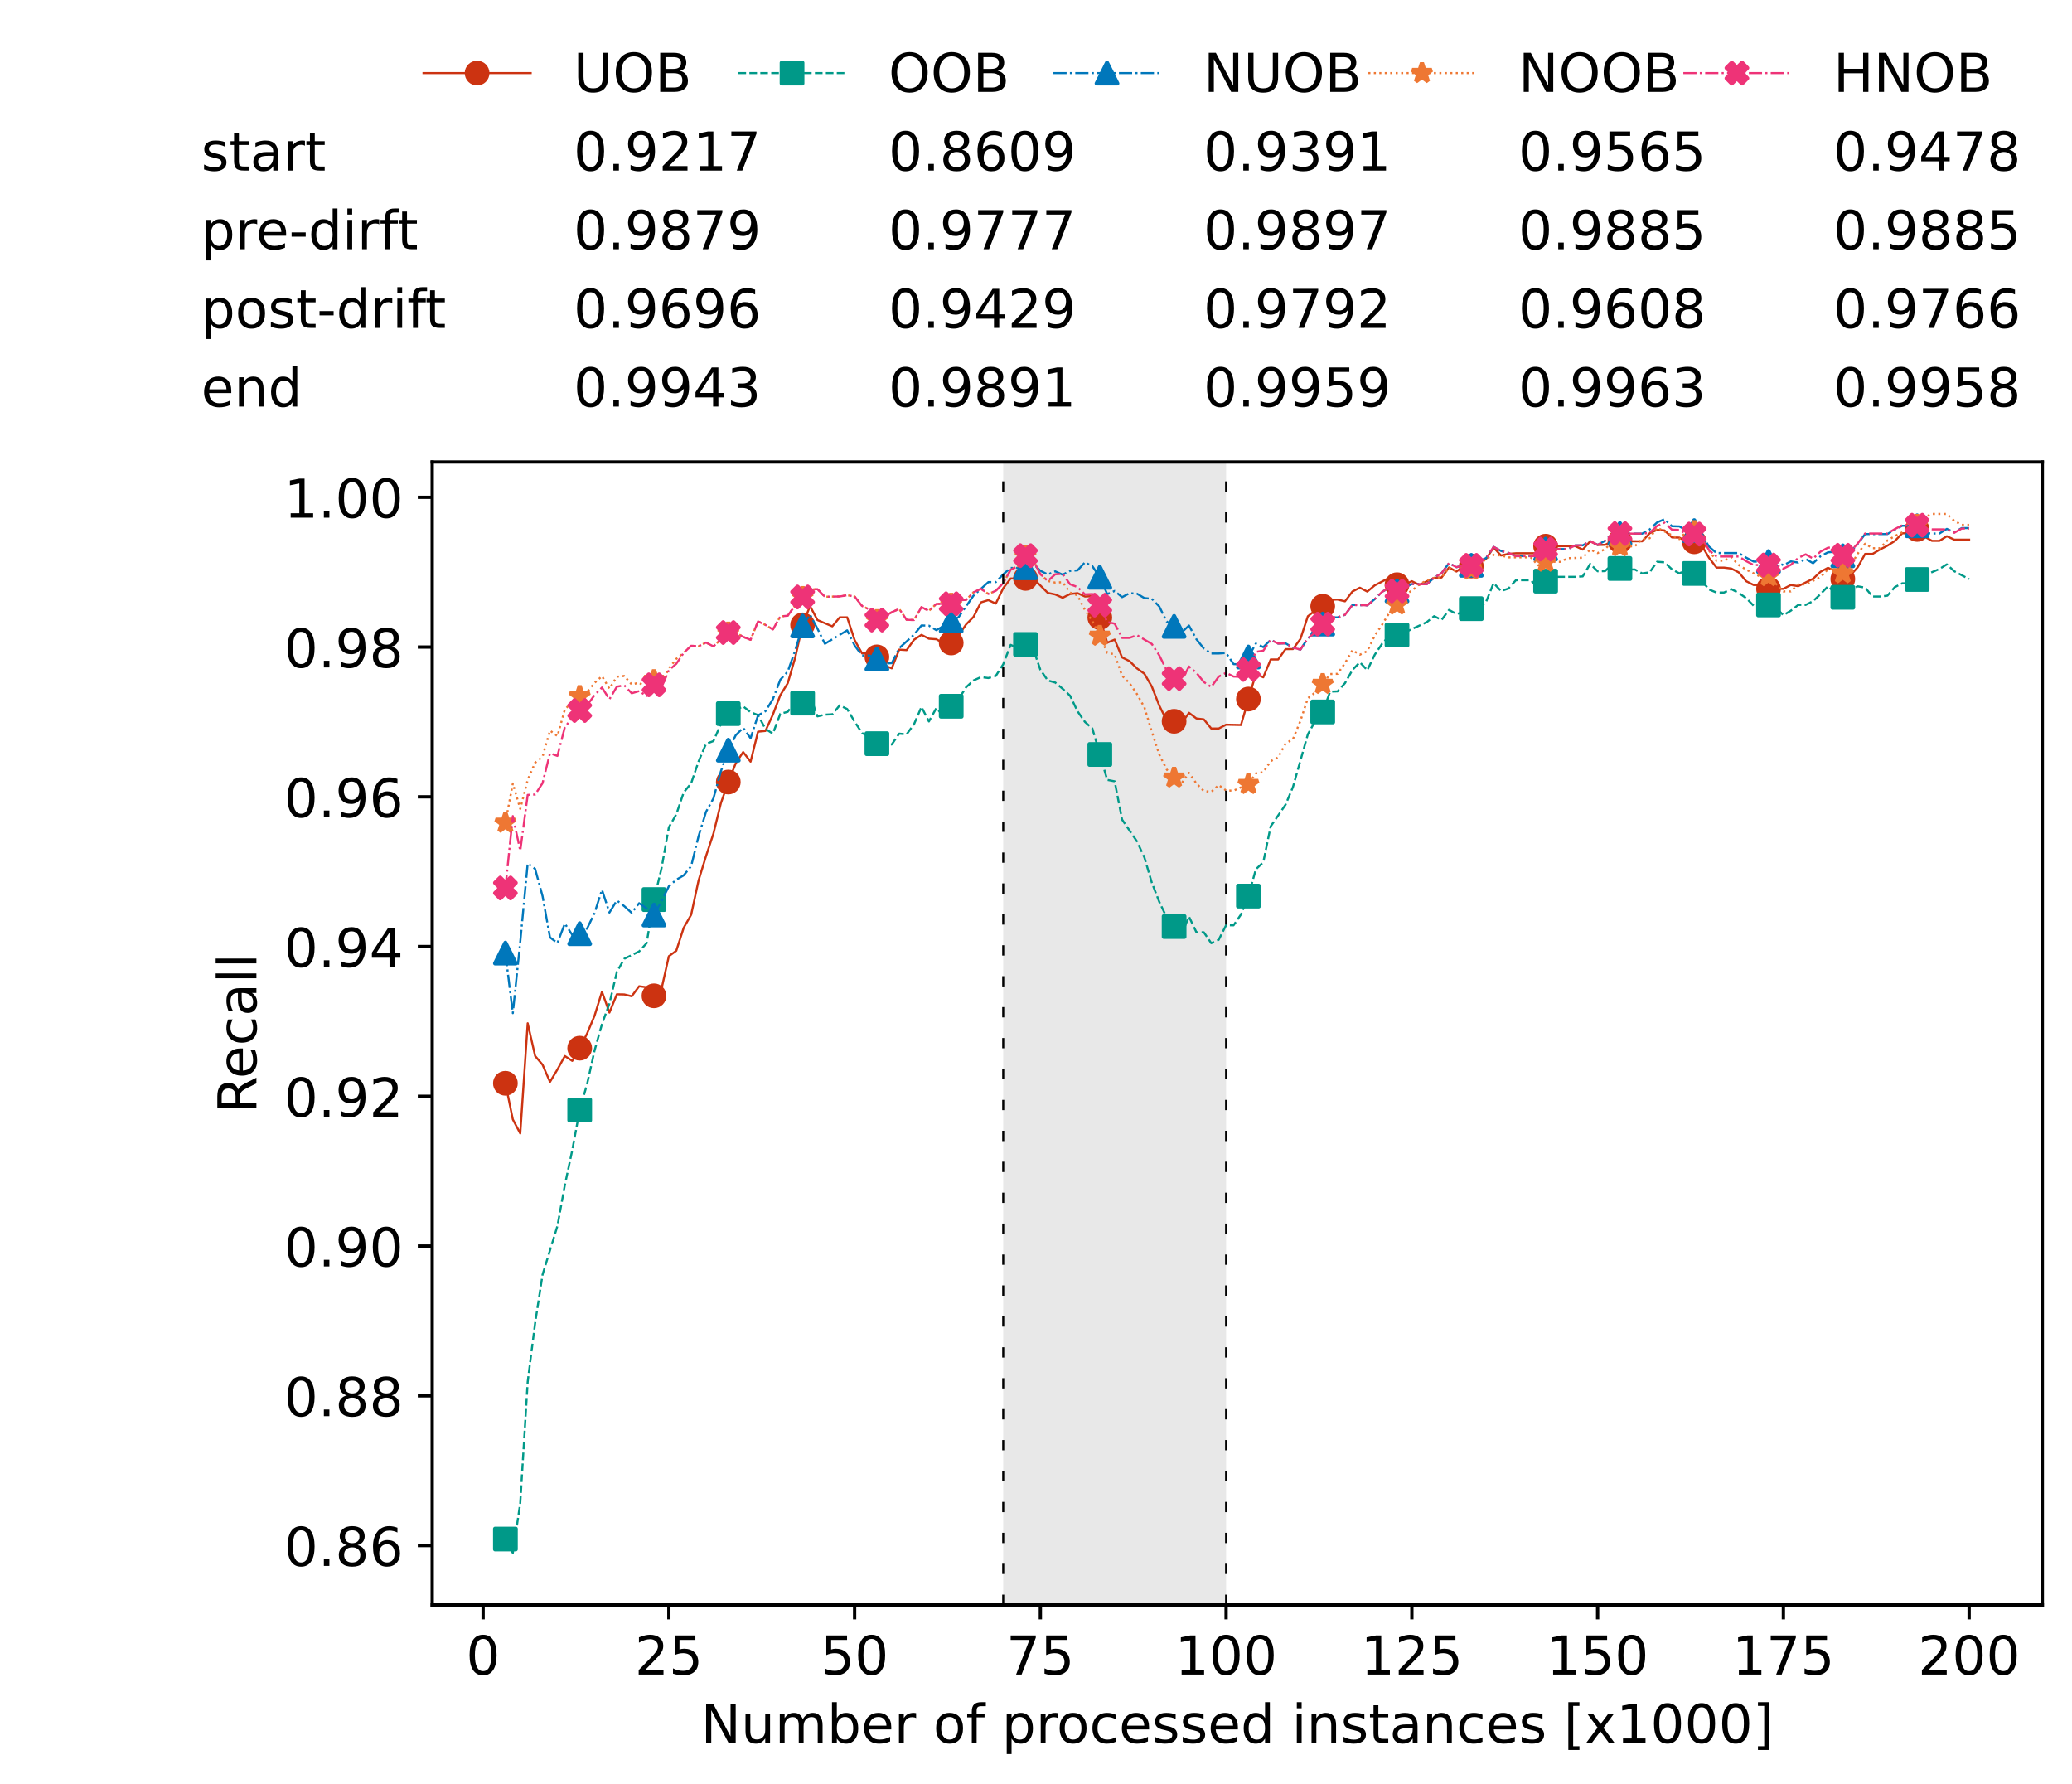 <?xml version="1.0" encoding="utf-8" standalone="no"?>
<!DOCTYPE svg PUBLIC "-//W3C//DTD SVG 1.1//EN"
  "http://www.w3.org/Graphics/SVG/1.1/DTD/svg11.dtd">
<!-- Created with matplotlib (https://matplotlib.org/) -->
<svg height="432.615pt" version="1.1" viewBox="0 0 502.65 432.615" width="502.65pt" xmlns="http://www.w3.org/2000/svg" xmlns:xlink="http://www.w3.org/1999/xlink">
 <defs>
  <style type="text/css">*{stroke-linecap:butt;stroke-linejoin:round;}</style>
 </defs>
 <g id="figure_1">
  <g id="patch_1">
   <path d="M 0 432.615 
L 502.65 432.615 
L 502.65 0 
L 0 0 
z
" style="fill:#ffffff;"/>
  </g>
  <g id="axes_1">
   <g id="patch_2">
    <path d="M 104.85 389.252 
L 495.45 389.252 
L 495.45 112.052 
L 104.85 112.052 
z
" style="fill:#ffffff;"/>
   </g>
   <g id="patch_3">
    <path clip-path="url(#p94b97bff29)" d="M 297.446 389.252 
L 297.446 112.052 
L 243.372 112.052 
L 243.372 389.252 
z
" style="fill:#d3d3d3;opacity:0.5;"/>
   </g>
   <g id="matplotlib.axis_1">
    <g id="xtick_1">
     <g id="line2d_1">
      <defs>
       <path d="M 0 0 
L 0 3.5 
" id="m022f40b22c" style="stroke:#000000;stroke-width:0.8;"/>
      </defs>
      <g>
       <use style="stroke:#000000;stroke-width:0.8;" x="117.197" xlink:href="#m022f40b22c" y="389.252"/>
      </g>
     </g>
     <g id="text_1">
      <!-- 0 -->
      <g transform="translate(113.061 406.13)scale(0.13 -0.13)">
       <defs>
        <path d="M 31.781 66.406 
Q 24.172 66.406 20.328 58.906 
Q 16.5 51.422 16.5 36.375 
Q 16.5 21.391 20.328 13.891 
Q 24.172 6.391 31.781 6.391 
Q 39.453 6.391 43.281 13.891 
Q 47.125 21.391 47.125 36.375 
Q 47.125 51.422 43.281 58.906 
Q 39.453 66.406 31.781 66.406 
z
M 31.781 74.219 
Q 44.047 74.219 50.516 64.516 
Q 56.984 54.828 56.984 36.375 
Q 56.984 17.969 50.516 8.266 
Q 44.047 -1.422 31.781 -1.422 
Q 19.531 -1.422 13.062 8.266 
Q 6.594 17.969 6.594 36.375 
Q 6.594 54.828 13.062 64.516 
Q 19.531 74.219 31.781 74.219 
z
" id="DejaVuSans-48"/>
       </defs>
       <use xlink:href="#DejaVuSans-48"/>
      </g>
     </g>
    </g>
    <g id="xtick_2">
     <g id="line2d_2">
      <g>
       <use style="stroke:#000000;stroke-width:0.8;" x="162.259" xlink:href="#m022f40b22c" y="389.252"/>
      </g>
     </g>
     <g id="text_2">
      <!-- 25 -->
      <g transform="translate(153.988 406.13)scale(0.13 -0.13)">
       <defs>
        <path d="M 19.188 8.297 
L 53.609 8.297 
L 53.609 0 
L 7.328 0 
L 7.328 8.297 
Q 12.938 14.109 22.625 23.891 
Q 32.328 33.688 34.812 36.531 
Q 39.547 41.844 41.422 45.531 
Q 43.312 49.219 43.312 52.781 
Q 43.312 58.594 39.234 62.25 
Q 35.156 65.922 28.609 65.922 
Q 23.969 65.922 18.812 64.312 
Q 13.672 62.703 7.812 59.422 
L 7.812 69.391 
Q 13.766 71.781 18.938 73 
Q 24.125 74.219 28.422 74.219 
Q 39.75 74.219 46.484 68.547 
Q 53.219 62.891 53.219 53.422 
Q 53.219 48.922 51.531 44.891 
Q 49.859 40.875 45.406 35.406 
Q 44.188 33.984 37.641 27.219 
Q 31.109 20.453 19.188 8.297 
z
" id="DejaVuSans-50"/>
        <path d="M 10.797 72.906 
L 49.516 72.906 
L 49.516 64.594 
L 19.828 64.594 
L 19.828 46.734 
Q 21.969 47.469 24.109 47.828 
Q 26.266 48.188 28.422 48.188 
Q 40.625 48.188 47.75 41.5 
Q 54.891 34.812 54.891 23.391 
Q 54.891 11.625 47.562 5.094 
Q 40.234 -1.422 26.906 -1.422 
Q 22.312 -1.422 17.547 -0.641 
Q 12.797 0.141 7.719 1.703 
L 7.719 11.625 
Q 12.109 9.234 16.797 8.062 
Q 21.484 6.891 26.703 6.891 
Q 35.156 6.891 40.078 11.328 
Q 45.016 15.766 45.016 23.391 
Q 45.016 31 40.078 35.438 
Q 35.156 39.891 26.703 39.891 
Q 22.75 39.891 18.812 39.016 
Q 14.891 38.141 10.797 36.281 
z
" id="DejaVuSans-53"/>
       </defs>
       <use xlink:href="#DejaVuSans-50"/>
       <use x="63.623" xlink:href="#DejaVuSans-53"/>
      </g>
     </g>
    </g>
    <g id="xtick_3">
     <g id="line2d_3">
      <g>
       <use style="stroke:#000000;stroke-width:0.8;" x="207.322" xlink:href="#m022f40b22c" y="389.252"/>
      </g>
     </g>
     <g id="text_3">
      <!-- 50 -->
      <g transform="translate(199.05 406.13)scale(0.13 -0.13)">
       <use xlink:href="#DejaVuSans-53"/>
       <use x="63.623" xlink:href="#DejaVuSans-48"/>
      </g>
     </g>
    </g>
    <g id="xtick_4">
     <g id="line2d_4">
      <g>
       <use style="stroke:#000000;stroke-width:0.8;" x="252.384" xlink:href="#m022f40b22c" y="389.252"/>
      </g>
     </g>
     <g id="text_4">
      <!-- 75 -->
      <g transform="translate(244.113 406.13)scale(0.13 -0.13)">
       <defs>
        <path d="M 8.203 72.906 
L 55.078 72.906 
L 55.078 68.703 
L 28.609 0 
L 18.312 0 
L 43.219 64.594 
L 8.203 64.594 
z
" id="DejaVuSans-55"/>
       </defs>
       <use xlink:href="#DejaVuSans-55"/>
       <use x="63.623" xlink:href="#DejaVuSans-53"/>
      </g>
     </g>
    </g>
    <g id="xtick_5">
     <g id="line2d_5">
      <g>
       <use style="stroke:#000000;stroke-width:0.8;" x="297.446" xlink:href="#m022f40b22c" y="389.252"/>
      </g>
     </g>
     <g id="text_5">
      <!-- 100 -->
      <g transform="translate(285.039 406.13)scale(0.13 -0.13)">
       <defs>
        <path d="M 12.406 8.297 
L 28.516 8.297 
L 28.516 63.922 
L 10.984 60.406 
L 10.984 69.391 
L 28.422 72.906 
L 38.281 72.906 
L 38.281 8.297 
L 54.391 8.297 
L 54.391 0 
L 12.406 0 
z
" id="DejaVuSans-49"/>
       </defs>
       <use xlink:href="#DejaVuSans-49"/>
       <use x="63.623" xlink:href="#DejaVuSans-48"/>
       <use x="127.246" xlink:href="#DejaVuSans-48"/>
      </g>
     </g>
    </g>
    <g id="xtick_6">
     <g id="line2d_6">
      <g>
       <use style="stroke:#000000;stroke-width:0.8;" x="342.509" xlink:href="#m022f40b22c" y="389.252"/>
      </g>
     </g>
     <g id="text_6">
      <!-- 125 -->
      <g transform="translate(330.102 406.13)scale(0.13 -0.13)">
       <use xlink:href="#DejaVuSans-49"/>
       <use x="63.623" xlink:href="#DejaVuSans-50"/>
       <use x="127.246" xlink:href="#DejaVuSans-53"/>
      </g>
     </g>
    </g>
    <g id="xtick_7">
     <g id="line2d_7">
      <g>
       <use style="stroke:#000000;stroke-width:0.8;" x="387.571" xlink:href="#m022f40b22c" y="389.252"/>
      </g>
     </g>
     <g id="text_7">
      <!-- 150 -->
      <g transform="translate(375.164 406.13)scale(0.13 -0.13)">
       <use xlink:href="#DejaVuSans-49"/>
       <use x="63.623" xlink:href="#DejaVuSans-53"/>
       <use x="127.246" xlink:href="#DejaVuSans-48"/>
      </g>
     </g>
    </g>
    <g id="xtick_8">
     <g id="line2d_8">
      <g>
       <use style="stroke:#000000;stroke-width:0.8;" x="432.633" xlink:href="#m022f40b22c" y="389.252"/>
      </g>
     </g>
     <g id="text_8">
      <!-- 175 -->
      <g transform="translate(420.226 406.13)scale(0.13 -0.13)">
       <use xlink:href="#DejaVuSans-49"/>
       <use x="63.623" xlink:href="#DejaVuSans-55"/>
       <use x="127.246" xlink:href="#DejaVuSans-53"/>
      </g>
     </g>
    </g>
    <g id="xtick_9">
     <g id="line2d_9">
      <g>
       <use style="stroke:#000000;stroke-width:0.8;" x="477.695" xlink:href="#m022f40b22c" y="389.252"/>
      </g>
     </g>
     <g id="text_9">
      <!-- 200 -->
      <g transform="translate(465.289 406.13)scale(0.13 -0.13)">
       <use xlink:href="#DejaVuSans-50"/>
       <use x="63.623" xlink:href="#DejaVuSans-48"/>
       <use x="127.246" xlink:href="#DejaVuSans-48"/>
      </g>
     </g>
    </g>
    <g id="text_10">
     <!-- Number of processed instances [x1000] -->
     <g transform="translate(170.025 422.711)scale(0.13 -0.13)">
      <defs>
       <path d="M 9.812 72.906 
L 23.094 72.906 
L 55.422 11.922 
L 55.422 72.906 
L 64.984 72.906 
L 64.984 0 
L 51.703 0 
L 19.391 60.984 
L 19.391 0 
L 9.812 0 
z
" id="DejaVuSans-78"/>
       <path d="M 8.5 21.578 
L 8.5 54.688 
L 17.484 54.688 
L 17.484 21.922 
Q 17.484 14.156 20.5 10.266 
Q 23.531 6.391 29.594 6.391 
Q 36.859 6.391 41.078 11.031 
Q 45.312 15.672 45.312 23.688 
L 45.312 54.688 
L 54.297 54.688 
L 54.297 0 
L 45.312 0 
L 45.312 8.406 
Q 42.047 3.422 37.719 1 
Q 33.406 -1.422 27.688 -1.422 
Q 18.266 -1.422 13.375 4.438 
Q 8.5 10.297 8.5 21.578 
z
M 31.109 56 
z
" id="DejaVuSans-117"/>
       <path d="M 52 44.188 
Q 55.375 50.25 60.062 53.125 
Q 64.75 56 71.094 56 
Q 79.641 56 84.281 50.016 
Q 88.922 44.047 88.922 33.016 
L 88.922 0 
L 79.891 0 
L 79.891 32.719 
Q 79.891 40.578 77.094 44.375 
Q 74.312 48.188 68.609 48.188 
Q 61.625 48.188 57.562 43.547 
Q 53.516 38.922 53.516 30.906 
L 53.516 0 
L 44.484 0 
L 44.484 32.719 
Q 44.484 40.625 41.703 44.406 
Q 38.922 48.188 33.109 48.188 
Q 26.219 48.188 22.156 43.531 
Q 18.109 38.875 18.109 30.906 
L 18.109 0 
L 9.078 0 
L 9.078 54.688 
L 18.109 54.688 
L 18.109 46.188 
Q 21.188 51.219 25.484 53.609 
Q 29.781 56 35.688 56 
Q 41.656 56 45.828 52.969 
Q 50 49.953 52 44.188 
z
" id="DejaVuSans-109"/>
       <path d="M 48.688 27.297 
Q 48.688 37.203 44.609 42.844 
Q 40.531 48.484 33.406 48.484 
Q 26.266 48.484 22.188 42.844 
Q 18.109 37.203 18.109 27.297 
Q 18.109 17.391 22.188 11.75 
Q 26.266 6.109 33.406 6.109 
Q 40.531 6.109 44.609 11.75 
Q 48.688 17.391 48.688 27.297 
z
M 18.109 46.391 
Q 20.953 51.266 25.266 53.625 
Q 29.594 56 35.594 56 
Q 45.562 56 51.781 48.094 
Q 58.016 40.188 58.016 27.297 
Q 58.016 14.406 51.781 6.484 
Q 45.562 -1.422 35.594 -1.422 
Q 29.594 -1.422 25.266 0.953 
Q 20.953 3.328 18.109 8.203 
L 18.109 0 
L 9.078 0 
L 9.078 75.984 
L 18.109 75.984 
z
" id="DejaVuSans-98"/>
       <path d="M 56.203 29.594 
L 56.203 25.203 
L 14.891 25.203 
Q 15.484 15.922 20.484 11.062 
Q 25.484 6.203 34.422 6.203 
Q 39.594 6.203 44.453 7.469 
Q 49.312 8.734 54.109 11.281 
L 54.109 2.781 
Q 49.266 0.734 44.188 -0.344 
Q 39.109 -1.422 33.891 -1.422 
Q 20.797 -1.422 13.156 6.188 
Q 5.516 13.812 5.516 26.812 
Q 5.516 40.234 12.766 48.109 
Q 20.016 56 32.328 56 
Q 43.359 56 49.781 48.891 
Q 56.203 41.797 56.203 29.594 
z
M 47.219 32.234 
Q 47.125 39.594 43.094 43.984 
Q 39.062 48.391 32.422 48.391 
Q 24.906 48.391 20.391 44.141 
Q 15.875 39.891 15.188 32.172 
z
" id="DejaVuSans-101"/>
       <path d="M 41.109 46.297 
Q 39.594 47.172 37.812 47.578 
Q 36.031 48 33.891 48 
Q 26.266 48 22.188 43.047 
Q 18.109 38.094 18.109 28.812 
L 18.109 0 
L 9.078 0 
L 9.078 54.688 
L 18.109 54.688 
L 18.109 46.188 
Q 20.953 51.172 25.484 53.578 
Q 30.031 56 36.531 56 
Q 37.453 56 38.578 55.875 
Q 39.703 55.766 41.062 55.516 
z
" id="DejaVuSans-114"/>
       <path id="DejaVuSans-32"/>
       <path d="M 30.609 48.391 
Q 23.391 48.391 19.188 42.75 
Q 14.984 37.109 14.984 27.297 
Q 14.984 17.484 19.156 11.844 
Q 23.344 6.203 30.609 6.203 
Q 37.797 6.203 41.984 11.859 
Q 46.188 17.531 46.188 27.297 
Q 46.188 37.016 41.984 42.703 
Q 37.797 48.391 30.609 48.391 
z
M 30.609 56 
Q 42.328 56 49.016 48.375 
Q 55.719 40.766 55.719 27.297 
Q 55.719 13.875 49.016 6.219 
Q 42.328 -1.422 30.609 -1.422 
Q 18.844 -1.422 12.172 6.219 
Q 5.516 13.875 5.516 27.297 
Q 5.516 40.766 12.172 48.375 
Q 18.844 56 30.609 56 
z
" id="DejaVuSans-111"/>
       <path d="M 37.109 75.984 
L 37.109 68.5 
L 28.516 68.5 
Q 23.688 68.5 21.797 66.547 
Q 19.922 64.594 19.922 59.516 
L 19.922 54.688 
L 34.719 54.688 
L 34.719 47.703 
L 19.922 47.703 
L 19.922 0 
L 10.891 0 
L 10.891 47.703 
L 2.297 47.703 
L 2.297 54.688 
L 10.891 54.688 
L 10.891 58.5 
Q 10.891 67.625 15.141 71.797 
Q 19.391 75.984 28.609 75.984 
z
" id="DejaVuSans-102"/>
       <path d="M 18.109 8.203 
L 18.109 -20.797 
L 9.078 -20.797 
L 9.078 54.688 
L 18.109 54.688 
L 18.109 46.391 
Q 20.953 51.266 25.266 53.625 
Q 29.594 56 35.594 56 
Q 45.562 56 51.781 48.094 
Q 58.016 40.188 58.016 27.297 
Q 58.016 14.406 51.781 6.484 
Q 45.562 -1.422 35.594 -1.422 
Q 29.594 -1.422 25.266 0.953 
Q 20.953 3.328 18.109 8.203 
z
M 48.688 27.297 
Q 48.688 37.203 44.609 42.844 
Q 40.531 48.484 33.406 48.484 
Q 26.266 48.484 22.188 42.844 
Q 18.109 37.203 18.109 27.297 
Q 18.109 17.391 22.188 11.75 
Q 26.266 6.109 33.406 6.109 
Q 40.531 6.109 44.609 11.75 
Q 48.688 17.391 48.688 27.297 
z
" id="DejaVuSans-112"/>
       <path d="M 48.781 52.594 
L 48.781 44.188 
Q 44.969 46.297 41.141 47.344 
Q 37.312 48.391 33.406 48.391 
Q 24.656 48.391 19.812 42.844 
Q 14.984 37.312 14.984 27.297 
Q 14.984 17.281 19.812 11.734 
Q 24.656 6.203 33.406 6.203 
Q 37.312 6.203 41.141 7.25 
Q 44.969 8.297 48.781 10.406 
L 48.781 2.094 
Q 45.016 0.344 40.984 -0.531 
Q 36.969 -1.422 32.422 -1.422 
Q 20.062 -1.422 12.781 6.344 
Q 5.516 14.109 5.516 27.297 
Q 5.516 40.672 12.859 48.328 
Q 20.219 56 33.016 56 
Q 37.156 56 41.109 55.141 
Q 45.062 54.297 48.781 52.594 
z
" id="DejaVuSans-99"/>
       <path d="M 44.281 53.078 
L 44.281 44.578 
Q 40.484 46.531 36.375 47.5 
Q 32.281 48.484 27.875 48.484 
Q 21.188 48.484 17.844 46.438 
Q 14.5 44.391 14.5 40.281 
Q 14.5 37.156 16.891 35.375 
Q 19.281 33.594 26.516 31.984 
L 29.594 31.297 
Q 39.156 29.25 43.188 25.516 
Q 47.219 21.781 47.219 15.094 
Q 47.219 7.469 41.188 3.016 
Q 35.156 -1.422 24.609 -1.422 
Q 20.219 -1.422 15.453 -0.562 
Q 10.688 0.297 5.422 2 
L 5.422 11.281 
Q 10.406 8.688 15.234 7.391 
Q 20.062 6.109 24.812 6.109 
Q 31.156 6.109 34.562 8.281 
Q 37.984 10.453 37.984 14.406 
Q 37.984 18.062 35.516 20.016 
Q 33.062 21.969 24.703 23.781 
L 21.578 24.516 
Q 13.234 26.266 9.516 29.906 
Q 5.812 33.547 5.812 39.891 
Q 5.812 47.609 11.281 51.797 
Q 16.75 56 26.812 56 
Q 31.781 56 36.172 55.266 
Q 40.578 54.547 44.281 53.078 
z
" id="DejaVuSans-115"/>
       <path d="M 45.406 46.391 
L 45.406 75.984 
L 54.391 75.984 
L 54.391 0 
L 45.406 0 
L 45.406 8.203 
Q 42.578 3.328 38.25 0.953 
Q 33.938 -1.422 27.875 -1.422 
Q 17.969 -1.422 11.734 6.484 
Q 5.516 14.406 5.516 27.297 
Q 5.516 40.188 11.734 48.094 
Q 17.969 56 27.875 56 
Q 33.938 56 38.25 53.625 
Q 42.578 51.266 45.406 46.391 
z
M 14.797 27.297 
Q 14.797 17.391 18.875 11.75 
Q 22.953 6.109 30.078 6.109 
Q 37.203 6.109 41.297 11.75 
Q 45.406 17.391 45.406 27.297 
Q 45.406 37.203 41.297 42.844 
Q 37.203 48.484 30.078 48.484 
Q 22.953 48.484 18.875 42.844 
Q 14.797 37.203 14.797 27.297 
z
" id="DejaVuSans-100"/>
       <path d="M 9.422 54.688 
L 18.406 54.688 
L 18.406 0 
L 9.422 0 
z
M 9.422 75.984 
L 18.406 75.984 
L 18.406 64.594 
L 9.422 64.594 
z
" id="DejaVuSans-105"/>
       <path d="M 54.891 33.016 
L 54.891 0 
L 45.906 0 
L 45.906 32.719 
Q 45.906 40.484 42.875 44.328 
Q 39.844 48.188 33.797 48.188 
Q 26.516 48.188 22.312 43.547 
Q 18.109 38.922 18.109 30.906 
L 18.109 0 
L 9.078 0 
L 9.078 54.688 
L 18.109 54.688 
L 18.109 46.188 
Q 21.344 51.125 25.703 53.562 
Q 30.078 56 35.797 56 
Q 45.219 56 50.047 50.172 
Q 54.891 44.344 54.891 33.016 
z
" id="DejaVuSans-110"/>
       <path d="M 18.312 70.219 
L 18.312 54.688 
L 36.812 54.688 
L 36.812 47.703 
L 18.312 47.703 
L 18.312 18.016 
Q 18.312 11.328 20.141 9.422 
Q 21.969 7.516 27.594 7.516 
L 36.812 7.516 
L 36.812 0 
L 27.594 0 
Q 17.188 0 13.234 3.875 
Q 9.281 7.766 9.281 18.016 
L 9.281 47.703 
L 2.688 47.703 
L 2.688 54.688 
L 9.281 54.688 
L 9.281 70.219 
z
" id="DejaVuSans-116"/>
       <path d="M 34.281 27.484 
Q 23.391 27.484 19.188 25 
Q 14.984 22.516 14.984 16.5 
Q 14.984 11.719 18.141 8.906 
Q 21.297 6.109 26.703 6.109 
Q 34.188 6.109 38.703 11.406 
Q 43.219 16.703 43.219 25.484 
L 43.219 27.484 
z
M 52.203 31.203 
L 52.203 0 
L 43.219 0 
L 43.219 8.297 
Q 40.141 3.328 35.547 0.953 
Q 30.953 -1.422 24.312 -1.422 
Q 15.922 -1.422 10.953 3.297 
Q 6 8.016 6 15.922 
Q 6 25.141 12.172 29.828 
Q 18.359 34.516 30.609 34.516 
L 43.219 34.516 
L 43.219 35.406 
Q 43.219 41.609 39.141 45 
Q 35.062 48.391 27.688 48.391 
Q 23 48.391 18.547 47.266 
Q 14.109 46.141 10.016 43.891 
L 10.016 52.203 
Q 14.938 54.109 19.578 55.047 
Q 24.219 56 28.609 56 
Q 40.484 56 46.344 49.844 
Q 52.203 43.703 52.203 31.203 
z
" id="DejaVuSans-97"/>
       <path d="M 8.594 75.984 
L 29.297 75.984 
L 29.297 69 
L 17.578 69 
L 17.578 -6.203 
L 29.297 -6.203 
L 29.297 -13.188 
L 8.594 -13.188 
z
" id="DejaVuSans-91"/>
       <path d="M 54.891 54.688 
L 35.109 28.078 
L 55.906 0 
L 45.312 0 
L 29.391 21.484 
L 13.484 0 
L 2.875 0 
L 24.125 28.609 
L 4.688 54.688 
L 15.281 54.688 
L 29.781 35.203 
L 44.281 54.688 
z
" id="DejaVuSans-120"/>
       <path d="M 30.422 75.984 
L 30.422 -13.188 
L 9.719 -13.188 
L 9.719 -6.203 
L 21.391 -6.203 
L 21.391 69 
L 9.719 69 
L 9.719 75.984 
z
" id="DejaVuSans-93"/>
      </defs>
      <use xlink:href="#DejaVuSans-78"/>
      <use x="74.805" xlink:href="#DejaVuSans-117"/>
      <use x="138.184" xlink:href="#DejaVuSans-109"/>
      <use x="235.596" xlink:href="#DejaVuSans-98"/>
      <use x="299.072" xlink:href="#DejaVuSans-101"/>
      <use x="360.596" xlink:href="#DejaVuSans-114"/>
      <use x="401.709" xlink:href="#DejaVuSans-32"/>
      <use x="433.496" xlink:href="#DejaVuSans-111"/>
      <use x="494.678" xlink:href="#DejaVuSans-102"/>
      <use x="529.883" xlink:href="#DejaVuSans-32"/>
      <use x="561.67" xlink:href="#DejaVuSans-112"/>
      <use x="625.146" xlink:href="#DejaVuSans-114"/>
      <use x="664.01" xlink:href="#DejaVuSans-111"/>
      <use x="725.191" xlink:href="#DejaVuSans-99"/>
      <use x="780.172" xlink:href="#DejaVuSans-101"/>
      <use x="841.695" xlink:href="#DejaVuSans-115"/>
      <use x="893.795" xlink:href="#DejaVuSans-115"/>
      <use x="945.895" xlink:href="#DejaVuSans-101"/>
      <use x="1007.418" xlink:href="#DejaVuSans-100"/>
      <use x="1070.895" xlink:href="#DejaVuSans-32"/>
      <use x="1102.682" xlink:href="#DejaVuSans-105"/>
      <use x="1130.465" xlink:href="#DejaVuSans-110"/>
      <use x="1193.844" xlink:href="#DejaVuSans-115"/>
      <use x="1245.943" xlink:href="#DejaVuSans-116"/>
      <use x="1285.152" xlink:href="#DejaVuSans-97"/>
      <use x="1346.432" xlink:href="#DejaVuSans-110"/>
      <use x="1409.811" xlink:href="#DejaVuSans-99"/>
      <use x="1464.791" xlink:href="#DejaVuSans-101"/>
      <use x="1526.314" xlink:href="#DejaVuSans-115"/>
      <use x="1578.414" xlink:href="#DejaVuSans-32"/>
      <use x="1610.201" xlink:href="#DejaVuSans-91"/>
      <use x="1649.215" xlink:href="#DejaVuSans-120"/>
      <use x="1708.395" xlink:href="#DejaVuSans-49"/>
      <use x="1772.018" xlink:href="#DejaVuSans-48"/>
      <use x="1835.641" xlink:href="#DejaVuSans-48"/>
      <use x="1899.264" xlink:href="#DejaVuSans-48"/>
      <use x="1962.887" xlink:href="#DejaVuSans-93"/>
     </g>
    </g>
   </g>
   <g id="matplotlib.axis_2">
    <g id="ytick_1">
     <g id="line2d_10">
      <defs>
       <path d="M 0 0 
L -3.5 0 
" id="m38873c6570" style="stroke:#000000;stroke-width:0.8;"/>
      </defs>
      <g>
       <use style="stroke:#000000;stroke-width:0.8;" x="104.85" xlink:href="#m38873c6570" y="374.847"/>
      </g>
     </g>
     <g id="text_11">
      <!-- 0.86 -->
      <g transform="translate(68.905 379.786)scale(0.13 -0.13)">
       <defs>
        <path d="M 10.688 12.406 
L 21 12.406 
L 21 0 
L 10.688 0 
z
" id="DejaVuSans-46"/>
        <path d="M 31.781 34.625 
Q 24.75 34.625 20.719 30.859 
Q 16.703 27.094 16.703 20.516 
Q 16.703 13.922 20.719 10.156 
Q 24.75 6.391 31.781 6.391 
Q 38.812 6.391 42.859 10.172 
Q 46.922 13.969 46.922 20.516 
Q 46.922 27.094 42.891 30.859 
Q 38.875 34.625 31.781 34.625 
z
M 21.922 38.812 
Q 15.578 40.375 12.031 44.719 
Q 8.5 49.078 8.5 55.328 
Q 8.5 64.062 14.719 69.141 
Q 20.953 74.219 31.781 74.219 
Q 42.672 74.219 48.875 69.141 
Q 55.078 64.062 55.078 55.328 
Q 55.078 49.078 51.531 44.719 
Q 48 40.375 41.703 38.812 
Q 48.828 37.156 52.797 32.312 
Q 56.781 27.484 56.781 20.516 
Q 56.781 9.906 50.312 4.234 
Q 43.844 -1.422 31.781 -1.422 
Q 19.734 -1.422 13.25 4.234 
Q 6.781 9.906 6.781 20.516 
Q 6.781 27.484 10.781 32.312 
Q 14.797 37.156 21.922 38.812 
z
M 18.312 54.391 
Q 18.312 48.734 21.844 45.562 
Q 25.391 42.391 31.781 42.391 
Q 38.141 42.391 41.719 45.562 
Q 45.312 48.734 45.312 54.391 
Q 45.312 60.062 41.719 63.234 
Q 38.141 66.406 31.781 66.406 
Q 25.391 66.406 21.844 63.234 
Q 18.312 60.062 18.312 54.391 
z
" id="DejaVuSans-56"/>
        <path d="M 33.016 40.375 
Q 26.375 40.375 22.484 35.828 
Q 18.609 31.297 18.609 23.391 
Q 18.609 15.531 22.484 10.953 
Q 26.375 6.391 33.016 6.391 
Q 39.656 6.391 43.531 10.953 
Q 47.406 15.531 47.406 23.391 
Q 47.406 31.297 43.531 35.828 
Q 39.656 40.375 33.016 40.375 
z
M 52.594 71.297 
L 52.594 62.312 
Q 48.875 64.062 45.094 64.984 
Q 41.312 65.922 37.594 65.922 
Q 27.828 65.922 22.672 59.328 
Q 17.531 52.734 16.797 39.406 
Q 19.672 43.656 24.016 45.922 
Q 28.375 48.188 33.594 48.188 
Q 44.578 48.188 50.953 41.516 
Q 57.328 34.859 57.328 23.391 
Q 57.328 12.156 50.688 5.359 
Q 44.047 -1.422 33.016 -1.422 
Q 20.359 -1.422 13.672 8.266 
Q 6.984 17.969 6.984 36.375 
Q 6.984 53.656 15.188 63.938 
Q 23.391 74.219 37.203 74.219 
Q 40.922 74.219 44.703 73.484 
Q 48.484 72.75 52.594 71.297 
z
" id="DejaVuSans-54"/>
       </defs>
       <use xlink:href="#DejaVuSans-48"/>
       <use x="63.623" xlink:href="#DejaVuSans-46"/>
       <use x="95.41" xlink:href="#DejaVuSans-56"/>
       <use x="159.033" xlink:href="#DejaVuSans-54"/>
      </g>
     </g>
    </g>
    <g id="ytick_2">
     <g id="line2d_11">
      <g>
       <use style="stroke:#000000;stroke-width:0.8;" x="104.85" xlink:href="#m38873c6570" y="338.529"/>
      </g>
     </g>
     <g id="text_12">
      <!-- 0.88 -->
      <g transform="translate(68.905 343.468)scale(0.13 -0.13)">
       <use xlink:href="#DejaVuSans-48"/>
       <use x="63.623" xlink:href="#DejaVuSans-46"/>
       <use x="95.41" xlink:href="#DejaVuSans-56"/>
       <use x="159.033" xlink:href="#DejaVuSans-56"/>
      </g>
     </g>
    </g>
    <g id="ytick_3">
     <g id="line2d_12">
      <g>
       <use style="stroke:#000000;stroke-width:0.8;" x="104.85" xlink:href="#m38873c6570" y="302.21"/>
      </g>
     </g>
     <g id="text_13">
      <!-- 0.90 -->
      <g transform="translate(68.905 307.149)scale(0.13 -0.13)">
       <defs>
        <path d="M 10.984 1.516 
L 10.984 10.5 
Q 14.703 8.734 18.5 7.812 
Q 22.312 6.891 25.984 6.891 
Q 35.75 6.891 40.891 13.453 
Q 46.047 20.016 46.781 33.406 
Q 43.953 29.203 39.594 26.953 
Q 35.25 24.703 29.984 24.703 
Q 19.047 24.703 12.672 31.312 
Q 6.297 37.938 6.297 49.422 
Q 6.297 60.641 12.938 67.422 
Q 19.578 74.219 30.609 74.219 
Q 43.266 74.219 49.922 64.516 
Q 56.594 54.828 56.594 36.375 
Q 56.594 19.141 48.406 8.859 
Q 40.234 -1.422 26.422 -1.422 
Q 22.703 -1.422 18.891 -0.688 
Q 15.094 0.047 10.984 1.516 
z
M 30.609 32.422 
Q 37.25 32.422 41.125 36.953 
Q 45.016 41.5 45.016 49.422 
Q 45.016 57.281 41.125 61.844 
Q 37.25 66.406 30.609 66.406 
Q 23.969 66.406 20.094 61.844 
Q 16.219 57.281 16.219 49.422 
Q 16.219 41.5 20.094 36.953 
Q 23.969 32.422 30.609 32.422 
z
" id="DejaVuSans-57"/>
       </defs>
       <use xlink:href="#DejaVuSans-48"/>
       <use x="63.623" xlink:href="#DejaVuSans-46"/>
       <use x="95.41" xlink:href="#DejaVuSans-57"/>
       <use x="159.033" xlink:href="#DejaVuSans-48"/>
      </g>
     </g>
    </g>
    <g id="ytick_4">
     <g id="line2d_13">
      <g>
       <use style="stroke:#000000;stroke-width:0.8;" x="104.85" xlink:href="#m38873c6570" y="265.892"/>
      </g>
     </g>
     <g id="text_14">
      <!-- 0.92 -->
      <g transform="translate(68.905 270.831)scale(0.13 -0.13)">
       <use xlink:href="#DejaVuSans-48"/>
       <use x="63.623" xlink:href="#DejaVuSans-46"/>
       <use x="95.41" xlink:href="#DejaVuSans-57"/>
       <use x="159.033" xlink:href="#DejaVuSans-50"/>
      </g>
     </g>
    </g>
    <g id="ytick_5">
     <g id="line2d_14">
      <g>
       <use style="stroke:#000000;stroke-width:0.8;" x="104.85" xlink:href="#m38873c6570" y="229.573"/>
      </g>
     </g>
     <g id="text_15">
      <!-- 0.94 -->
      <g transform="translate(68.905 234.512)scale(0.13 -0.13)">
       <defs>
        <path d="M 37.797 64.312 
L 12.891 25.391 
L 37.797 25.391 
z
M 35.203 72.906 
L 47.609 72.906 
L 47.609 25.391 
L 58.016 25.391 
L 58.016 17.188 
L 47.609 17.188 
L 47.609 0 
L 37.797 0 
L 37.797 17.188 
L 4.891 17.188 
L 4.891 26.703 
z
" id="DejaVuSans-52"/>
       </defs>
       <use xlink:href="#DejaVuSans-48"/>
       <use x="63.623" xlink:href="#DejaVuSans-46"/>
       <use x="95.41" xlink:href="#DejaVuSans-57"/>
       <use x="159.033" xlink:href="#DejaVuSans-52"/>
      </g>
     </g>
    </g>
    <g id="ytick_6">
     <g id="line2d_15">
      <g>
       <use style="stroke:#000000;stroke-width:0.8;" x="104.85" xlink:href="#m38873c6570" y="193.255"/>
      </g>
     </g>
     <g id="text_16">
      <!-- 0.96 -->
      <g transform="translate(68.905 198.194)scale(0.13 -0.13)">
       <use xlink:href="#DejaVuSans-48"/>
       <use x="63.623" xlink:href="#DejaVuSans-46"/>
       <use x="95.41" xlink:href="#DejaVuSans-57"/>
       <use x="159.033" xlink:href="#DejaVuSans-54"/>
      </g>
     </g>
    </g>
    <g id="ytick_7">
     <g id="line2d_16">
      <g>
       <use style="stroke:#000000;stroke-width:0.8;" x="104.85" xlink:href="#m38873c6570" y="156.936"/>
      </g>
     </g>
     <g id="text_17">
      <!-- 0.98 -->
      <g transform="translate(68.905 161.875)scale(0.13 -0.13)">
       <use xlink:href="#DejaVuSans-48"/>
       <use x="63.623" xlink:href="#DejaVuSans-46"/>
       <use x="95.41" xlink:href="#DejaVuSans-57"/>
       <use x="159.033" xlink:href="#DejaVuSans-56"/>
      </g>
     </g>
    </g>
    <g id="ytick_8">
     <g id="line2d_17">
      <g>
       <use style="stroke:#000000;stroke-width:0.8;" x="104.85" xlink:href="#m38873c6570" y="120.618"/>
      </g>
     </g>
     <g id="text_18">
      <!-- 1.00 -->
      <g transform="translate(68.905 125.557)scale(0.13 -0.13)">
       <use xlink:href="#DejaVuSans-49"/>
       <use x="63.623" xlink:href="#DejaVuSans-46"/>
       <use x="95.41" xlink:href="#DejaVuSans-48"/>
       <use x="159.033" xlink:href="#DejaVuSans-48"/>
      </g>
     </g>
    </g>
    <g id="text_19">
     <!-- Recall -->
     <g transform="translate(62.201 270.044)rotate(-90)scale(0.13 -0.13)">
      <defs>
       <path d="M 44.391 34.188 
Q 47.562 33.109 50.562 29.594 
Q 53.562 26.078 56.594 19.922 
L 66.609 0 
L 56 0 
L 46.688 18.703 
Q 43.062 26.031 39.672 28.422 
Q 36.281 30.812 30.422 30.812 
L 19.672 30.812 
L 19.672 0 
L 9.812 0 
L 9.812 72.906 
L 32.078 72.906 
Q 44.578 72.906 50.734 67.672 
Q 56.891 62.453 56.891 51.906 
Q 56.891 45.016 53.688 40.469 
Q 50.484 35.938 44.391 34.188 
z
M 19.672 64.797 
L 19.672 38.922 
L 32.078 38.922 
Q 39.203 38.922 42.844 42.219 
Q 46.484 45.516 46.484 51.906 
Q 46.484 58.297 42.844 61.547 
Q 39.203 64.797 32.078 64.797 
z
" id="DejaVuSans-82"/>
       <path d="M 9.422 75.984 
L 18.406 75.984 
L 18.406 0 
L 9.422 0 
z
" id="DejaVuSans-108"/>
      </defs>
      <use xlink:href="#DejaVuSans-82"/>
      <use x="64.982" xlink:href="#DejaVuSans-101"/>
      <use x="126.506" xlink:href="#DejaVuSans-99"/>
      <use x="181.486" xlink:href="#DejaVuSans-97"/>
      <use x="242.766" xlink:href="#DejaVuSans-108"/>
      <use x="270.549" xlink:href="#DejaVuSans-108"/>
     </g>
    </g>
   </g>
   <g id="line2d_18"/>
   <g id="line2d_19"/>
   <g id="line2d_20"/>
   <g id="line2d_21"/>
   <g id="line2d_22"/>
   <g id="line2d_23">
    <path clip-path="url(#p94b97bff29)" d="M 122.605 262.734 
L 124.407 271.497 
L 126.21 274.9 
L 128.012 248.173 
L 129.815 256.113 
L 131.617 258.237 
L 133.419 262.401 
L 135.222 259.391 
L 137.024 256.126 
L 138.827 257.299 
L 140.629 254.218 
L 142.432 250.651 
L 144.234 246.35 
L 146.037 240.533 
L 147.839 245.594 
L 149.642 241.154 
L 151.444 241.185 
L 153.247 241.629 
L 155.049 239.201 
L 156.852 239.443 
L 158.654 241.519 
L 160.457 239.957 
L 162.259 231.902 
L 164.062 230.589 
L 165.864 225.006 
L 167.667 221.867 
L 169.469 213.528 
L 171.272 207.643 
L 173.074 202.174 
L 174.877 194.812 
L 176.679 189.672 
L 178.482 185.133 
L 180.284 182.403 
L 182.087 184.728 
L 183.889 177.459 
L 185.692 177.284 
L 187.494 173.318 
L 189.297 168.603 
L 191.099 165.7 
L 192.902 159.529 
L 194.704 151.558 
L 196.507 146.991 
L 198.309 150.385 
L 201.914 151.91 
L 203.717 149.725 
L 205.519 149.725 
L 207.322 155.228 
L 209.124 158.47 
L 210.927 158.47 
L 212.729 159.319 
L 214.532 161.359 
L 216.334 162.096 
L 218.137 157.556 
L 219.939 157.679 
L 221.742 155.157 
L 223.544 153.977 
L 225.347 154.909 
L 227.149 155.034 
L 228.952 156.032 
L 230.754 155.942 
L 232.557 154.089 
L 234.359 151.458 
L 236.162 149.624 
L 237.964 146.098 
L 239.767 145.549 
L 241.569 146.39 
L 243.372 142.667 
L 245.174 140.315 
L 250.581 140.218 
L 254.186 143.795 
L 255.989 144.177 
L 257.791 144.98 
L 259.594 144.072 
L 261.396 143.86 
L 263.199 144.674 
L 265.001 144.593 
L 266.804 149.765 
L 268.606 155.886 
L 270.409 155.123 
L 272.211 159.447 
L 274.014 160.346 
L 275.816 162.109 
L 277.619 163.404 
L 279.421 166.506 
L 281.224 171.118 
L 283.026 174.75 
L 284.829 174.941 
L 286.631 175.466 
L 288.434 172.882 
L 290.236 174.251 
L 292.039 174.468 
L 293.841 176.691 
L 295.644 176.691 
L 297.446 175.759 
L 301.051 175.836 
L 304.656 163.422 
L 306.459 164.271 
L 308.261 159.947 
L 310.064 159.947 
L 311.866 157.442 
L 313.669 157.417 
L 315.471 154.968 
L 317.274 149.465 
L 319.076 148.047 
L 320.879 147.039 
L 322.681 145.439 
L 324.484 145.412 
L 326.286 145.841 
L 328.089 143.455 
L 329.891 142.54 
L 331.694 143.476 
L 333.496 141.975 
L 337.101 140.1 
L 338.904 141.813 
L 340.706 141.813 
L 342.509 140.964 
L 344.311 141.854 
L 347.916 140.159 
L 349.719 140.065 
L 351.521 137.633 
L 353.324 138.62 
L 355.126 137.287 
L 356.928 137.287 
L 360.533 135.506 
L 362.336 132.81 
L 364.138 134.732 
L 365.941 134.334 
L 367.743 134.188 
L 373.151 134.188 
L 374.953 132.474 
L 382.163 132.466 
L 383.966 133.299 
L 385.768 131.281 
L 387.571 132.171 
L 389.373 132.14 
L 391.176 131.259 
L 398.386 131.286 
L 400.188 129.347 
L 401.991 128.507 
L 403.793 128.644 
L 405.596 130.341 
L 407.398 130.388 
L 409.201 131.408 
L 411.003 131.408 
L 412.806 132.273 
L 414.608 135.3 
L 416.411 137.661 
L 418.213 137.661 
L 420.016 137.896 
L 421.818 138.832 
L 423.621 140.968 
L 425.423 141.885 
L 427.226 141.885 
L 429.028 142.811 
L 432.633 142.811 
L 434.436 141.885 
L 436.238 142.165 
L 439.843 140.365 
L 441.646 138.668 
L 443.448 137.722 
L 445.251 138.465 
L 447.053 140.439 
L 448.856 139.574 
L 450.658 137.592 
L 452.461 134.349 
L 454.263 134.349 
L 456.066 133.281 
L 457.868 132.345 
L 459.671 131.21 
L 461.473 129.338 
L 463.276 129.338 
L 465.078 128.411 
L 466.881 130.157 
L 468.683 131.177 
L 470.485 131.177 
L 472.288 130.056 
L 474.09 130.889 
L 477.695 130.889 
L 477.695 130.889 
" style="fill:none;stroke:#cc3311;stroke-linecap:square;stroke-width:0.5;"/>
    <defs>
     <path d="M 0 2.5 
C 0.663 2.5 1.299 2.237 1.768 1.768 
C 2.237 1.299 2.5 0.663 2.5 0 
C 2.5 -0.663 2.237 -1.299 1.768 -1.768 
C 1.299 -2.237 0.663 -2.5 0 -2.5 
C -0.663 -2.5 -1.299 -2.237 -1.768 -1.768 
C -2.237 -1.299 -2.5 -0.663 -2.5 0 
C -2.5 0.663 -2.237 1.299 -1.768 1.768 
C -1.299 2.237 -0.663 2.5 0 2.5 
z
" id="m2548b7c33b" style="stroke:#cc3311;"/>
    </defs>
    <g clip-path="url(#p94b97bff29)">
     <use style="fill:#cc3311;stroke:#cc3311;" x="122.605" xlink:href="#m2548b7c33b" y="262.734"/>
     <use style="fill:#cc3311;stroke:#cc3311;" x="140.629" xlink:href="#m2548b7c33b" y="254.218"/>
     <use style="fill:#cc3311;stroke:#cc3311;" x="158.654" xlink:href="#m2548b7c33b" y="241.519"/>
     <use style="fill:#cc3311;stroke:#cc3311;" x="176.679" xlink:href="#m2548b7c33b" y="189.672"/>
     <use style="fill:#cc3311;stroke:#cc3311;" x="194.704" xlink:href="#m2548b7c33b" y="151.558"/>
     <use style="fill:#cc3311;stroke:#cc3311;" x="212.729" xlink:href="#m2548b7c33b" y="159.319"/>
     <use style="fill:#cc3311;stroke:#cc3311;" x="230.754" xlink:href="#m2548b7c33b" y="155.942"/>
     <use style="fill:#cc3311;stroke:#cc3311;" x="248.779" xlink:href="#m2548b7c33b" y="140.284"/>
     <use style="fill:#cc3311;stroke:#cc3311;" x="266.804" xlink:href="#m2548b7c33b" y="149.765"/>
     <use style="fill:#cc3311;stroke:#cc3311;" x="284.829" xlink:href="#m2548b7c33b" y="174.941"/>
     <use style="fill:#cc3311;stroke:#cc3311;" x="302.854" xlink:href="#m2548b7c33b" y="169.543"/>
     <use style="fill:#cc3311;stroke:#cc3311;" x="320.879" xlink:href="#m2548b7c33b" y="147.039"/>
     <use style="fill:#cc3311;stroke:#cc3311;" x="338.904" xlink:href="#m2548b7c33b" y="141.813"/>
     <use style="fill:#cc3311;stroke:#cc3311;" x="356.928" xlink:href="#m2548b7c33b" y="137.287"/>
     <use style="fill:#cc3311;stroke:#cc3311;" x="374.953" xlink:href="#m2548b7c33b" y="132.474"/>
     <use style="fill:#cc3311;stroke:#cc3311;" x="392.978" xlink:href="#m2548b7c33b" y="131.259"/>
     <use style="fill:#cc3311;stroke:#cc3311;" x="411.003" xlink:href="#m2548b7c33b" y="131.408"/>
     <use style="fill:#cc3311;stroke:#cc3311;" x="429.028" xlink:href="#m2548b7c33b" y="142.811"/>
     <use style="fill:#cc3311;stroke:#cc3311;" x="447.053" xlink:href="#m2548b7c33b" y="140.439"/>
     <use style="fill:#cc3311;stroke:#cc3311;" x="465.078" xlink:href="#m2548b7c33b" y="128.411"/>
    </g>
   </g>
   <g id="line2d_24"/>
   <g id="line2d_25"/>
   <g id="line2d_26"/>
   <g id="line2d_27"/>
   <g id="line2d_28">
    <path clip-path="url(#p94b97bff29)" d="M 122.605 373.268 
L 124.407 376.652 
L 126.21 364.53 
L 128.012 335.133 
L 129.815 320.903 
L 131.617 309.14 
L 135.222 297.353 
L 137.024 287.44 
L 138.827 278.938 
L 140.629 269.217 
L 142.432 262.887 
L 144.234 254.794 
L 146.037 248.374 
L 147.839 243.417 
L 149.642 235.742 
L 151.444 232.531 
L 155.049 230.752 
L 156.852 228.771 
L 158.654 218.179 
L 160.457 210.711 
L 162.259 200.654 
L 164.062 197.505 
L 165.864 192.19 
L 167.667 189.977 
L 169.469 184.677 
L 171.272 180.405 
L 173.074 179.735 
L 174.877 175.646 
L 176.679 173.076 
L 180.284 171.319 
L 182.087 172.736 
L 183.889 173.428 
L 185.692 176.791 
L 187.494 177.939 
L 189.297 173.118 
L 191.099 172.641 
L 192.902 170.147 
L 194.704 170.528 
L 196.507 168.731 
L 198.309 173.745 
L 200.112 173.329 
L 201.914 173.239 
L 203.717 171.053 
L 205.519 171.968 
L 207.322 175.017 
L 209.124 177.797 
L 210.927 178.67 
L 212.729 180.367 
L 214.532 180.676 
L 216.334 180.556 
L 218.137 177.933 
L 219.939 178.096 
L 221.742 175.633 
L 223.544 171.458 
L 225.347 174.984 
L 227.149 171.747 
L 228.952 173.708 
L 230.754 171.287 
L 232.557 169.576 
L 234.359 166.688 
L 236.162 165.031 
L 237.964 164.224 
L 239.767 164.445 
L 241.569 163.94 
L 243.372 161.108 
L 245.174 156.403 
L 246.976 157.181 
L 248.779 156.302 
L 250.581 157.189 
L 252.384 162.443 
L 254.186 165.03 
L 255.989 165.54 
L 257.791 167.051 
L 259.594 168.733 
L 261.396 172.503 
L 263.199 175.097 
L 265.001 176.69 
L 268.606 189.149 
L 270.409 189.501 
L 272.211 198.784 
L 275.816 204.068 
L 277.619 207.956 
L 279.421 214.072 
L 281.224 218.711 
L 283.026 222.508 
L 284.829 224.717 
L 286.631 226.6 
L 288.434 222.305 
L 290.236 226.099 
L 292.039 226.117 
L 293.841 228.751 
L 295.644 227.934 
L 297.446 224.39 
L 299.249 224.425 
L 301.051 221.792 
L 302.854 217.334 
L 304.656 210.838 
L 306.459 209.131 
L 308.261 200.42 
L 311.866 195.16 
L 313.669 190.862 
L 317.274 178.088 
L 319.076 174.854 
L 320.879 172.669 
L 322.681 167.737 
L 324.484 167.684 
L 326.286 165.687 
L 328.089 162.49 
L 329.891 160.613 
L 331.694 162.557 
L 333.496 158.805 
L 335.299 156.108 
L 337.101 154.155 
L 338.904 154.034 
L 340.706 153.412 
L 346.114 150.897 
L 347.916 149.443 
L 349.719 150.358 
L 351.521 147.926 
L 353.324 148.913 
L 355.126 148.462 
L 356.928 147.621 
L 358.731 147.678 
L 360.533 145.915 
L 362.336 141.42 
L 364.138 143.343 
L 365.941 142.745 
L 367.743 140.726 
L 371.348 140.726 
L 373.151 142.658 
L 374.953 140.945 
L 376.756 139.901 
L 382.163 139.901 
L 383.966 139.798 
L 385.768 136.771 
L 387.571 138.552 
L 389.373 138.521 
L 391.176 136.758 
L 392.978 137.878 
L 394.781 138.117 
L 396.583 138.117 
L 398.386 139.071 
L 400.188 138.814 
L 401.991 136.244 
L 403.793 136.381 
L 405.596 138.078 
L 407.398 139.071 
L 409.201 138.159 
L 411.003 139.086 
L 412.806 140.815 
L 414.608 142.977 
L 416.411 143.717 
L 418.213 143.717 
L 420.016 142.884 
L 421.818 143.82 
L 423.621 145.066 
L 425.423 146.919 
L 427.226 146.919 
L 429.028 146.724 
L 430.831 147.421 
L 432.633 149.201 
L 434.436 148.118 
L 436.238 146.717 
L 438.041 146.717 
L 439.843 145.79 
L 441.646 144.093 
L 443.448 142.202 
L 445.251 143.826 
L 447.053 144.873 
L 448.856 143.144 
L 450.658 142.205 
L 452.461 142.515 
L 454.263 144.677 
L 456.066 144.677 
L 457.868 144.473 
L 459.671 142.392 
L 461.473 141.476 
L 463.276 141.476 
L 468.683 138.771 
L 470.485 138.001 
L 472.288 136.88 
L 474.09 138.546 
L 477.695 140.46 
L 477.695 140.46 
" style="fill:none;stroke:#009988;stroke-dasharray:1.85,0.8;stroke-dashoffset:0;stroke-width:0.5;"/>
    <defs>
     <path d="M -2.5 2.5 
L 2.5 2.5 
L 2.5 -2.5 
L -2.5 -2.5 
z
" id="m227a218bf5" style="stroke:#009988;stroke-linejoin:miter;"/>
    </defs>
    <g clip-path="url(#p94b97bff29)">
     <use style="fill:#009988;stroke:#009988;stroke-linejoin:miter;" x="122.605" xlink:href="#m227a218bf5" y="373.268"/>
     <use style="fill:#009988;stroke:#009988;stroke-linejoin:miter;" x="140.629" xlink:href="#m227a218bf5" y="269.217"/>
     <use style="fill:#009988;stroke:#009988;stroke-linejoin:miter;" x="158.654" xlink:href="#m227a218bf5" y="218.179"/>
     <use style="fill:#009988;stroke:#009988;stroke-linejoin:miter;" x="176.679" xlink:href="#m227a218bf5" y="173.076"/>
     <use style="fill:#009988;stroke:#009988;stroke-linejoin:miter;" x="194.704" xlink:href="#m227a218bf5" y="170.528"/>
     <use style="fill:#009988;stroke:#009988;stroke-linejoin:miter;" x="212.729" xlink:href="#m227a218bf5" y="180.367"/>
     <use style="fill:#009988;stroke:#009988;stroke-linejoin:miter;" x="230.754" xlink:href="#m227a218bf5" y="171.287"/>
     <use style="fill:#009988;stroke:#009988;stroke-linejoin:miter;" x="248.779" xlink:href="#m227a218bf5" y="156.302"/>
     <use style="fill:#009988;stroke:#009988;stroke-linejoin:miter;" x="266.804" xlink:href="#m227a218bf5" y="182.983"/>
     <use style="fill:#009988;stroke:#009988;stroke-linejoin:miter;" x="284.829" xlink:href="#m227a218bf5" y="224.717"/>
     <use style="fill:#009988;stroke:#009988;stroke-linejoin:miter;" x="302.854" xlink:href="#m227a218bf5" y="217.334"/>
     <use style="fill:#009988;stroke:#009988;stroke-linejoin:miter;" x="320.879" xlink:href="#m227a218bf5" y="172.669"/>
     <use style="fill:#009988;stroke:#009988;stroke-linejoin:miter;" x="338.904" xlink:href="#m227a218bf5" y="154.034"/>
     <use style="fill:#009988;stroke:#009988;stroke-linejoin:miter;" x="356.928" xlink:href="#m227a218bf5" y="147.621"/>
     <use style="fill:#009988;stroke:#009988;stroke-linejoin:miter;" x="374.953" xlink:href="#m227a218bf5" y="140.945"/>
     <use style="fill:#009988;stroke:#009988;stroke-linejoin:miter;" x="392.978" xlink:href="#m227a218bf5" y="137.878"/>
     <use style="fill:#009988;stroke:#009988;stroke-linejoin:miter;" x="411.003" xlink:href="#m227a218bf5" y="139.086"/>
     <use style="fill:#009988;stroke:#009988;stroke-linejoin:miter;" x="429.028" xlink:href="#m227a218bf5" y="146.724"/>
     <use style="fill:#009988;stroke:#009988;stroke-linejoin:miter;" x="447.053" xlink:href="#m227a218bf5" y="144.873"/>
     <use style="fill:#009988;stroke:#009988;stroke-linejoin:miter;" x="465.078" xlink:href="#m227a218bf5" y="140.549"/>
    </g>
   </g>
   <g id="line2d_29"/>
   <g id="line2d_30"/>
   <g id="line2d_31"/>
   <g id="line2d_32"/>
   <g id="line2d_33">
    <path clip-path="url(#p94b97bff29)" d="M 122.605 231.152 
L 124.407 245.728 
L 126.21 228.432 
L 128.012 209.374 
L 129.815 210.738 
L 131.617 217.336 
L 133.419 227.343 
L 135.222 228.715 
L 137.024 223.997 
L 138.827 226.747 
L 140.629 226.443 
L 142.432 225.191 
L 144.234 221.423 
L 146.037 215.804 
L 147.839 221.327 
L 149.642 218.404 
L 151.444 219.773 
L 153.247 221.407 
L 155.049 219.058 
L 156.852 220.307 
L 158.654 221.921 
L 160.457 218.606 
L 162.259 214.944 
L 164.062 213.365 
L 165.864 212.293 
L 167.667 210.08 
L 169.469 202.797 
L 171.272 196.912 
L 173.074 193.63 
L 174.877 187.087 
L 176.679 181.947 
L 178.482 178.325 
L 180.284 176.521 
L 182.087 179.046 
L 183.889 173.507 
L 185.692 172.492 
L 187.494 169.57 
L 189.297 164.855 
L 191.099 162.887 
L 192.902 157.748 
L 194.704 151.818 
L 196.507 149.076 
L 198.309 152.47 
L 200.112 156.138 
L 205.519 152.879 
L 207.322 156.548 
L 209.124 158.98 
L 210.927 158.98 
L 212.729 159.829 
L 214.532 160.952 
L 216.334 160.832 
L 218.137 157.2 
L 221.742 153.919 
L 223.544 151.696 
L 225.347 151.746 
L 227.149 152.837 
L 228.952 151.805 
L 230.754 150.595 
L 232.557 149.668 
L 236.162 144.462 
L 239.767 141.182 
L 241.569 141.182 
L 243.372 139.293 
L 245.174 137.751 
L 248.779 137.721 
L 250.581 136.667 
L 252.384 138.43 
L 254.186 139.329 
L 255.989 138.575 
L 257.791 139.378 
L 259.594 138.47 
L 261.396 138.329 
L 263.199 136.397 
L 265.001 137.314 
L 266.804 140.011 
L 268.606 144.092 
L 270.409 143.329 
L 272.211 144.829 
L 274.014 143.873 
L 275.816 143.985 
L 277.619 145.053 
L 279.421 145.225 
L 281.224 147.087 
L 283.026 150.719 
L 284.829 151.918 
L 286.631 153.43 
L 288.434 151.719 
L 290.236 155.043 
L 292.039 157.277 
L 293.841 158.491 
L 295.644 158.491 
L 297.446 158.371 
L 299.249 161.068 
L 301.051 161.127 
L 302.854 159.347 
L 304.656 156.099 
L 306.459 156.948 
L 308.261 155.187 
L 310.064 156.086 
L 311.866 156.028 
L 313.669 157.071 
L 315.471 157.55 
L 317.274 154.799 
L 319.076 153.382 
L 320.879 151.364 
L 322.681 149.764 
L 324.484 149.738 
L 326.286 149.11 
L 328.089 146.724 
L 331.694 146.818 
L 333.496 145.317 
L 335.299 143.519 
L 337.101 142.543 
L 338.904 143.339 
L 342.509 141.658 
L 346.114 141.706 
L 347.916 140.113 
L 349.719 139.01 
L 351.521 136.578 
L 353.324 137.565 
L 355.126 137.114 
L 356.928 137.114 
L 360.533 135.333 
L 362.336 132.636 
L 364.138 133.633 
L 365.941 134.091 
L 367.743 134.88 
L 373.151 134.88 
L 374.953 133.167 
L 380.361 133.159 
L 382.163 132.268 
L 383.966 132.268 
L 385.768 131.26 
L 387.571 132.15 
L 389.373 131.163 
L 391.176 129.4 
L 398.386 129.427 
L 400.188 128.415 
L 401.991 126.718 
L 403.793 125.929 
L 405.596 127.626 
L 407.398 127.673 
L 409.201 128.693 
L 411.003 128.693 
L 412.806 129.558 
L 414.608 132.584 
L 416.411 134.135 
L 421.818 134.135 
L 423.621 135.262 
L 425.423 136.198 
L 430.831 136.198 
L 432.633 137.089 
L 434.436 136.162 
L 436.238 136.442 
L 438.041 135.569 
L 439.843 136.601 
L 441.646 134.904 
L 443.448 133.958 
L 445.251 133.819 
L 447.053 134.806 
L 448.856 133.942 
L 450.658 131.959 
L 452.461 129.527 
L 457.868 129.527 
L 459.671 128.455 
L 461.473 127.519 
L 465.078 127.519 
L 466.881 129.265 
L 468.683 129.395 
L 470.485 129.395 
L 472.288 128.274 
L 474.09 129.107 
L 475.893 128.075 
L 477.695 128.075 
L 477.695 128.075 
" style="fill:none;stroke:#0077bb;stroke-dasharray:3.2,0.8,0.5,0.8;stroke-dashoffset:0;stroke-width:0.5;"/>
    <defs>
     <path d="M 0 -2.5 
L -2.5 2.5 
L 2.5 2.5 
z
" id="mb99bb0006c" style="stroke:#0077bb;stroke-linejoin:miter;"/>
    </defs>
    <g clip-path="url(#p94b97bff29)">
     <use style="fill:#0077bb;stroke:#0077bb;stroke-linejoin:miter;" x="122.605" xlink:href="#mb99bb0006c" y="231.152"/>
     <use style="fill:#0077bb;stroke:#0077bb;stroke-linejoin:miter;" x="140.629" xlink:href="#mb99bb0006c" y="226.443"/>
     <use style="fill:#0077bb;stroke:#0077bb;stroke-linejoin:miter;" x="158.654" xlink:href="#mb99bb0006c" y="221.921"/>
     <use style="fill:#0077bb;stroke:#0077bb;stroke-linejoin:miter;" x="176.679" xlink:href="#mb99bb0006c" y="181.947"/>
     <use style="fill:#0077bb;stroke:#0077bb;stroke-linejoin:miter;" x="194.704" xlink:href="#mb99bb0006c" y="151.818"/>
     <use style="fill:#0077bb;stroke:#0077bb;stroke-linejoin:miter;" x="212.729" xlink:href="#mb99bb0006c" y="159.829"/>
     <use style="fill:#0077bb;stroke:#0077bb;stroke-linejoin:miter;" x="230.754" xlink:href="#mb99bb0006c" y="150.595"/>
     <use style="fill:#0077bb;stroke:#0077bb;stroke-linejoin:miter;" x="248.779" xlink:href="#mb99bb0006c" y="137.721"/>
     <use style="fill:#0077bb;stroke:#0077bb;stroke-linejoin:miter;" x="266.804" xlink:href="#mb99bb0006c" y="140.011"/>
     <use style="fill:#0077bb;stroke:#0077bb;stroke-linejoin:miter;" x="284.829" xlink:href="#mb99bb0006c" y="151.918"/>
     <use style="fill:#0077bb;stroke:#0077bb;stroke-linejoin:miter;" x="302.854" xlink:href="#mb99bb0006c" y="159.347"/>
     <use style="fill:#0077bb;stroke:#0077bb;stroke-linejoin:miter;" x="320.879" xlink:href="#mb99bb0006c" y="151.364"/>
     <use style="fill:#0077bb;stroke:#0077bb;stroke-linejoin:miter;" x="338.904" xlink:href="#mb99bb0006c" y="143.339"/>
     <use style="fill:#0077bb;stroke:#0077bb;stroke-linejoin:miter;" x="356.928" xlink:href="#mb99bb0006c" y="137.114"/>
     <use style="fill:#0077bb;stroke:#0077bb;stroke-linejoin:miter;" x="374.953" xlink:href="#mb99bb0006c" y="133.167"/>
     <use style="fill:#0077bb;stroke:#0077bb;stroke-linejoin:miter;" x="392.978" xlink:href="#mb99bb0006c" y="129.4"/>
     <use style="fill:#0077bb;stroke:#0077bb;stroke-linejoin:miter;" x="411.003" xlink:href="#mb99bb0006c" y="128.693"/>
     <use style="fill:#0077bb;stroke:#0077bb;stroke-linejoin:miter;" x="429.028" xlink:href="#mb99bb0006c" y="136.198"/>
     <use style="fill:#0077bb;stroke:#0077bb;stroke-linejoin:miter;" x="447.053" xlink:href="#mb99bb0006c" y="134.806"/>
     <use style="fill:#0077bb;stroke:#0077bb;stroke-linejoin:miter;" x="465.078" xlink:href="#mb99bb0006c" y="127.519"/>
    </g>
   </g>
   <g id="line2d_34"/>
   <g id="line2d_35"/>
   <g id="line2d_36"/>
   <g id="line2d_37"/>
   <g id="line2d_38">
    <path clip-path="url(#p94b97bff29)" d="M 122.605 199.571 
L 124.407 190.027 
L 126.21 196.18 
L 128.012 189.132 
L 129.815 184.987 
L 131.617 183.524 
L 133.419 177.184 
L 135.222 178.521 
L 137.024 172.087 
L 138.827 170.212 
L 140.629 168.818 
L 142.432 167.828 
L 144.234 165.622 
L 146.037 163.989 
L 147.839 167.032 
L 149.642 164.131 
L 151.444 163.945 
L 153.247 166.002 
L 155.049 165.584 
L 156.852 166.862 
L 158.654 164.955 
L 160.457 165.63 
L 162.259 162.163 
L 164.062 159.794 
L 165.864 158.332 
L 167.667 156.62 
L 169.469 156.75 
L 171.272 155.841 
L 173.074 156.767 
L 176.679 153.418 
L 178.482 153.436 
L 180.284 154.463 
L 182.087 155.171 
L 183.889 150.72 
L 185.692 151.561 
L 187.494 152.674 
L 189.297 149.513 
L 191.099 149.323 
L 192.902 146.828 
L 194.704 144.788 
L 196.507 142.973 
L 198.309 142.895 
L 200.112 144.729 
L 203.717 144.659 
L 205.519 144.36 
L 207.322 144.658 
L 209.124 146.974 
L 210.927 147.847 
L 212.729 150.393 
L 214.532 149.579 
L 216.334 148.482 
L 218.137 147.675 
L 219.939 150.32 
L 221.742 150.378 
L 223.544 147.247 
L 225.347 148.154 
L 227.149 146.472 
L 230.754 146.438 
L 232.557 145.583 
L 234.359 145.498 
L 236.162 143.663 
L 237.964 142.782 
L 239.767 144.047 
L 241.569 143.29 
L 243.372 141.429 
L 245.174 138.186 
L 246.976 137.313 
L 248.779 134.767 
L 250.581 135.721 
L 252.384 139.229 
L 254.186 140.918 
L 255.989 141.3 
L 257.791 141.204 
L 259.594 143.726 
L 261.396 144.395 
L 263.199 147.956 
L 265.001 150.627 
L 266.804 154.222 
L 268.606 158.326 
L 270.409 158.698 
L 272.211 163.886 
L 274.014 165.684 
L 275.816 168.328 
L 277.619 171.533 
L 279.421 177.477 
L 281.224 182.979 
L 283.026 186.611 
L 284.829 188.629 
L 286.631 189.987 
L 288.434 187.438 
L 290.236 190.02 
L 292.039 191.857 
L 293.841 192.063 
L 295.644 190.405 
L 297.446 191.725 
L 299.249 191.76 
L 302.854 190.176 
L 304.656 187.574 
L 306.459 187.288 
L 308.261 184.598 
L 310.064 183.7 
L 311.866 180.34 
L 313.669 179.247 
L 315.471 174.845 
L 317.274 169.342 
L 319.076 167.925 
L 320.879 165.907 
L 322.681 163.474 
L 324.484 163.421 
L 326.286 160.839 
L 328.089 157.688 
L 329.891 158.791 
L 331.694 157.926 
L 333.496 154.174 
L 335.299 151.477 
L 337.101 148.548 
L 338.904 146.654 
L 340.706 144.155 
L 342.509 143.306 
L 344.311 141.697 
L 346.114 140.798 
L 347.916 140.141 
L 349.719 140.048 
L 351.521 137.616 
L 353.324 138.602 
L 355.126 138.151 
L 356.928 138.151 
L 358.731 137.252 
L 360.533 135.489 
L 362.336 134.59 
L 364.138 134.73 
L 365.941 135.188 
L 371.348 135.188 
L 373.151 137.12 
L 374.953 136.263 
L 378.558 136.263 
L 380.361 135.373 
L 383.966 135.27 
L 385.768 133.252 
L 387.571 134.143 
L 389.373 133.156 
L 391.176 131.393 
L 392.978 132.514 
L 396.583 132.514 
L 398.386 130.716 
L 400.188 130.544 
L 401.991 127.974 
L 407.398 130.742 
L 409.201 128.81 
L 411.003 128.81 
L 412.806 130.54 
L 414.608 133.566 
L 416.411 135.998 
L 418.213 135.998 
L 420.016 135.165 
L 421.818 137.037 
L 423.621 138.165 
L 427.226 139.949 
L 429.028 139.755 
L 432.633 143.427 
L 434.436 143.427 
L 436.238 141.745 
L 438.041 141.745 
L 441.646 139.97 
L 443.448 138.079 
L 445.251 138.079 
L 447.053 139.066 
L 448.856 137.336 
L 450.658 134.31 
L 452.461 131.878 
L 454.263 132.959 
L 456.066 132.959 
L 457.868 131.087 
L 459.671 130.015 
L 465.078 127.304 
L 466.881 125.412 
L 468.683 124.652 
L 472.288 124.652 
L 474.09 126.318 
L 475.893 127.305 
L 477.695 127.305 
L 477.695 127.305 
" style="fill:none;stroke:#ee7733;stroke-dasharray:0.5,0.825;stroke-dashoffset:0;stroke-width:0.5;"/>
    <defs>
     <path d="M 0 -2.5 
L -0.561 -0.773 
L -2.378 -0.773 
L -0.908 0.295 
L -1.469 2.023 
L -0 0.955 
L 1.469 2.023 
L 0.908 0.295 
L 2.378 -0.773 
L 0.561 -0.773 
z
" id="m4221828f60" style="stroke:#ee7733;stroke-linejoin:bevel;"/>
    </defs>
    <g clip-path="url(#p94b97bff29)">
     <use style="fill:#ee7733;stroke:#ee7733;stroke-linejoin:bevel;" x="122.605" xlink:href="#m4221828f60" y="199.571"/>
     <use style="fill:#ee7733;stroke:#ee7733;stroke-linejoin:bevel;" x="140.629" xlink:href="#m4221828f60" y="168.818"/>
     <use style="fill:#ee7733;stroke:#ee7733;stroke-linejoin:bevel;" x="158.654" xlink:href="#m4221828f60" y="164.955"/>
     <use style="fill:#ee7733;stroke:#ee7733;stroke-linejoin:bevel;" x="176.679" xlink:href="#m4221828f60" y="153.418"/>
     <use style="fill:#ee7733;stroke:#ee7733;stroke-linejoin:bevel;" x="194.704" xlink:href="#m4221828f60" y="144.788"/>
     <use style="fill:#ee7733;stroke:#ee7733;stroke-linejoin:bevel;" x="212.729" xlink:href="#m4221828f60" y="150.393"/>
     <use style="fill:#ee7733;stroke:#ee7733;stroke-linejoin:bevel;" x="230.754" xlink:href="#m4221828f60" y="146.438"/>
     <use style="fill:#ee7733;stroke:#ee7733;stroke-linejoin:bevel;" x="248.779" xlink:href="#m4221828f60" y="134.767"/>
     <use style="fill:#ee7733;stroke:#ee7733;stroke-linejoin:bevel;" x="266.804" xlink:href="#m4221828f60" y="154.222"/>
     <use style="fill:#ee7733;stroke:#ee7733;stroke-linejoin:bevel;" x="284.829" xlink:href="#m4221828f60" y="188.629"/>
     <use style="fill:#ee7733;stroke:#ee7733;stroke-linejoin:bevel;" x="302.854" xlink:href="#m4221828f60" y="190.176"/>
     <use style="fill:#ee7733;stroke:#ee7733;stroke-linejoin:bevel;" x="320.879" xlink:href="#m4221828f60" y="165.907"/>
     <use style="fill:#ee7733;stroke:#ee7733;stroke-linejoin:bevel;" x="338.904" xlink:href="#m4221828f60" y="146.654"/>
     <use style="fill:#ee7733;stroke:#ee7733;stroke-linejoin:bevel;" x="356.928" xlink:href="#m4221828f60" y="138.151"/>
     <use style="fill:#ee7733;stroke:#ee7733;stroke-linejoin:bevel;" x="374.953" xlink:href="#m4221828f60" y="136.263"/>
     <use style="fill:#ee7733;stroke:#ee7733;stroke-linejoin:bevel;" x="392.978" xlink:href="#m4221828f60" y="132.514"/>
     <use style="fill:#ee7733;stroke:#ee7733;stroke-linejoin:bevel;" x="411.003" xlink:href="#m4221828f60" y="128.81"/>
     <use style="fill:#ee7733;stroke:#ee7733;stroke-linejoin:bevel;" x="429.028" xlink:href="#m4221828f60" y="139.755"/>
     <use style="fill:#ee7733;stroke:#ee7733;stroke-linejoin:bevel;" x="447.053" xlink:href="#m4221828f60" y="139.066"/>
     <use style="fill:#ee7733;stroke:#ee7733;stroke-linejoin:bevel;" x="465.078" xlink:href="#m4221828f60" y="127.304"/>
    </g>
   </g>
   <g id="line2d_39"/>
   <g id="line2d_40"/>
   <g id="line2d_41"/>
   <g id="line2d_42"/>
   <g id="line2d_43">
    <path clip-path="url(#p94b97bff29)" d="M 122.605 215.362 
L 124.407 197.923 
L 126.21 206.325 
L 128.012 192.794 
L 129.815 192.695 
L 131.617 189.947 
L 133.419 182.69 
L 135.222 183.338 
L 137.024 176.369 
L 138.827 174.066 
L 140.629 172.322 
L 142.432 171.04 
L 144.234 168.586 
L 146.037 166.742 
L 147.839 169.601 
L 149.642 166.54 
L 151.444 166.212 
L 153.247 168.143 
L 155.049 167.613 
L 156.852 168.789 
L 158.654 166.092 
L 160.457 166.767 
L 162.259 162.568 
L 164.062 160.989 
L 165.864 158.332 
L 167.667 156.62 
L 169.469 156.75 
L 171.272 155.841 
L 173.074 156.767 
L 176.679 153.418 
L 178.482 153.436 
L 180.284 154.463 
L 182.087 155.171 
L 183.889 150.72 
L 185.692 151.561 
L 187.494 152.674 
L 189.297 149.513 
L 191.099 149.323 
L 192.902 146.828 
L 194.704 144.788 
L 196.507 142.973 
L 198.309 142.895 
L 200.112 144.729 
L 203.717 144.659 
L 205.519 144.36 
L 207.322 144.658 
L 209.124 146.974 
L 210.927 147.847 
L 212.729 150.393 
L 214.532 149.579 
L 216.334 148.482 
L 218.137 147.675 
L 219.939 150.32 
L 221.742 150.378 
L 223.544 147.247 
L 225.347 148.154 
L 227.149 146.472 
L 230.754 146.438 
L 232.557 145.583 
L 234.359 145.498 
L 236.162 143.663 
L 237.964 142.782 
L 239.767 144.047 
L 241.569 143.29 
L 243.372 141.429 
L 245.174 138.186 
L 246.976 137.313 
L 248.779 134.767 
L 250.581 135.721 
L 252.384 139.229 
L 254.186 140.918 
L 255.989 139.282 
L 257.791 139.186 
L 259.594 141.709 
L 261.396 142.378 
L 263.199 144.158 
L 265.001 144.077 
L 266.804 146.774 
L 268.606 150.877 
L 270.409 151.249 
L 272.211 154.708 
L 274.014 154.708 
L 275.816 154.051 
L 279.421 156.181 
L 281.224 158.933 
L 283.026 162.564 
L 284.829 164.582 
L 286.631 165.107 
L 288.434 161.65 
L 290.236 163.176 
L 292.039 165.41 
L 293.841 166.624 
L 295.644 164.102 
L 297.446 163.171 
L 299.249 164.087 
L 301.051 164.147 
L 302.854 162.367 
L 304.656 158.099 
L 306.459 157.813 
L 308.261 155.187 
L 310.064 156.086 
L 311.866 156.028 
L 313.669 157.071 
L 315.471 157.55 
L 317.274 154.799 
L 319.076 153.382 
L 320.879 151.364 
L 322.681 149.764 
L 324.484 149.738 
L 326.286 149.11 
L 328.089 146.724 
L 331.694 146.818 
L 333.496 145.317 
L 335.299 143.519 
L 337.101 142.543 
L 338.904 143.339 
L 342.509 141.658 
L 346.114 141.706 
L 347.916 140.113 
L 349.719 139.01 
L 351.521 136.578 
L 353.324 137.565 
L 355.126 137.114 
L 356.928 137.114 
L 360.533 135.333 
L 362.336 132.636 
L 364.138 133.633 
L 365.941 134.091 
L 367.743 134.88 
L 373.151 134.88 
L 374.953 133.167 
L 380.361 133.159 
L 382.163 132.268 
L 383.966 132.268 
L 385.768 131.26 
L 387.571 132.15 
L 389.373 131.163 
L 391.176 129.4 
L 398.386 129.427 
L 400.188 129.256 
L 401.991 127.559 
L 403.793 126.77 
L 405.596 128.467 
L 407.398 128.514 
L 409.201 129.534 
L 411.003 129.534 
L 412.806 130.398 
L 414.608 133.425 
L 416.411 134.976 
L 421.818 134.976 
L 423.621 136.103 
L 425.423 137.039 
L 430.831 137.039 
L 432.633 137.929 
L 434.436 137.003 
L 436.238 135.321 
L 438.041 134.448 
L 439.843 135.48 
L 441.646 133.783 
L 443.448 132.837 
L 445.251 132.699 
L 447.053 134.672 
L 448.856 133.808 
L 450.658 131.825 
L 452.461 129.393 
L 457.868 129.393 
L 459.671 128.321 
L 461.473 127.385 
L 465.078 127.385 
L 466.881 128.258 
L 468.683 128.388 
L 472.288 128.388 
L 474.09 129.221 
L 475.893 128.189 
L 477.695 128.189 
L 477.695 128.189 
" style="fill:none;stroke:#ee3377;stroke-dasharray:3.2,0.8,0.5,0.8;stroke-dashoffset:0;stroke-width:0.5;"/>
    <defs>
     <path d="M -1.25 2.5 
L 0 1.25 
L 1.25 2.5 
L 2.5 1.25 
L 1.25 0 
L 2.5 -1.25 
L 1.25 -2.5 
L 0 -1.25 
L -1.25 -2.5 
L -2.5 -1.25 
L -1.25 0 
L -2.5 1.25 
z
" id="m36f2615090" style="stroke:#ee3377;stroke-linejoin:miter;"/>
    </defs>
    <g clip-path="url(#p94b97bff29)">
     <use style="fill:#ee3377;stroke:#ee3377;stroke-linejoin:miter;" x="122.605" xlink:href="#m36f2615090" y="215.362"/>
     <use style="fill:#ee3377;stroke:#ee3377;stroke-linejoin:miter;" x="140.629" xlink:href="#m36f2615090" y="172.322"/>
     <use style="fill:#ee3377;stroke:#ee3377;stroke-linejoin:miter;" x="158.654" xlink:href="#m36f2615090" y="166.092"/>
     <use style="fill:#ee3377;stroke:#ee3377;stroke-linejoin:miter;" x="176.679" xlink:href="#m36f2615090" y="153.418"/>
     <use style="fill:#ee3377;stroke:#ee3377;stroke-linejoin:miter;" x="194.704" xlink:href="#m36f2615090" y="144.788"/>
     <use style="fill:#ee3377;stroke:#ee3377;stroke-linejoin:miter;" x="212.729" xlink:href="#m36f2615090" y="150.393"/>
     <use style="fill:#ee3377;stroke:#ee3377;stroke-linejoin:miter;" x="230.754" xlink:href="#m36f2615090" y="146.438"/>
     <use style="fill:#ee3377;stroke:#ee3377;stroke-linejoin:miter;" x="248.779" xlink:href="#m36f2615090" y="134.767"/>
     <use style="fill:#ee3377;stroke:#ee3377;stroke-linejoin:miter;" x="266.804" xlink:href="#m36f2615090" y="146.774"/>
     <use style="fill:#ee3377;stroke:#ee3377;stroke-linejoin:miter;" x="284.829" xlink:href="#m36f2615090" y="164.582"/>
     <use style="fill:#ee3377;stroke:#ee3377;stroke-linejoin:miter;" x="302.854" xlink:href="#m36f2615090" y="162.367"/>
     <use style="fill:#ee3377;stroke:#ee3377;stroke-linejoin:miter;" x="320.879" xlink:href="#m36f2615090" y="151.364"/>
     <use style="fill:#ee3377;stroke:#ee3377;stroke-linejoin:miter;" x="338.904" xlink:href="#m36f2615090" y="143.339"/>
     <use style="fill:#ee3377;stroke:#ee3377;stroke-linejoin:miter;" x="356.928" xlink:href="#m36f2615090" y="137.114"/>
     <use style="fill:#ee3377;stroke:#ee3377;stroke-linejoin:miter;" x="374.953" xlink:href="#m36f2615090" y="133.167"/>
     <use style="fill:#ee3377;stroke:#ee3377;stroke-linejoin:miter;" x="392.978" xlink:href="#m36f2615090" y="129.4"/>
     <use style="fill:#ee3377;stroke:#ee3377;stroke-linejoin:miter;" x="411.003" xlink:href="#m36f2615090" y="129.534"/>
     <use style="fill:#ee3377;stroke:#ee3377;stroke-linejoin:miter;" x="429.028" xlink:href="#m36f2615090" y="137.039"/>
     <use style="fill:#ee3377;stroke:#ee3377;stroke-linejoin:miter;" x="447.053" xlink:href="#m36f2615090" y="134.672"/>
     <use style="fill:#ee3377;stroke:#ee3377;stroke-linejoin:miter;" x="465.078" xlink:href="#m36f2615090" y="127.385"/>
    </g>
   </g>
   <g id="line2d_44"/>
   <g id="line2d_45"/>
   <g id="line2d_46"/>
   <g id="line2d_47"/>
   <g id="line2d_48">
    <path clip-path="url(#p94b97bff29)" d="M 243.372 389.252 
L 243.372 112.052 
" style="fill:none;stroke:#000000;stroke-dasharray:2.5,5;stroke-dashoffset:0;stroke-width:0.5;"/>
   </g>
   <g id="line2d_49">
    <path clip-path="url(#p94b97bff29)" d="M 297.446 389.252 
L 297.446 112.052 
" style="fill:none;stroke:#000000;stroke-dasharray:2.5,5;stroke-dashoffset:0;stroke-width:0.5;"/>
   </g>
   <g id="patch_4">
    <path d="M 104.85 389.252 
L 104.85 112.052 
" style="fill:none;stroke:#000000;stroke-linecap:square;stroke-linejoin:miter;stroke-width:0.8;"/>
   </g>
   <g id="patch_5">
    <path d="M 495.45 389.252 
L 495.45 112.052 
" style="fill:none;stroke:#000000;stroke-linecap:square;stroke-linejoin:miter;stroke-width:0.8;"/>
   </g>
   <g id="patch_6">
    <path d="M 104.85 389.252 
L 495.45 389.252 
" style="fill:none;stroke:#000000;stroke-linecap:square;stroke-linejoin:miter;stroke-width:0.8;"/>
   </g>
   <g id="patch_7">
    <path d="M 104.85 112.052 
L 495.45 112.052 
" style="fill:none;stroke:#000000;stroke-linecap:square;stroke-linejoin:miter;stroke-width:0.8;"/>
   </g>
   <g id="legend_1">
    <g id="line2d_50"/>
    <g id="line2d_51"/>
    <g id="text_20">
     <!--   -->
     <g transform="translate(48.8 22.278)scale(0.13 -0.13)">
      <use xlink:href="#DejaVuSans-32"/>
     </g>
    </g>
    <g id="line2d_52"/>
    <g id="line2d_53"/>
    <g id="text_21">
     <!-- start -->
     <g transform="translate(48.8 41.36)scale(0.13 -0.13)">
      <use xlink:href="#DejaVuSans-115"/>
      <use x="52.1" xlink:href="#DejaVuSans-116"/>
      <use x="91.309" xlink:href="#DejaVuSans-97"/>
      <use x="152.588" xlink:href="#DejaVuSans-114"/>
      <use x="193.701" xlink:href="#DejaVuSans-116"/>
     </g>
    </g>
    <g id="line2d_54"/>
    <g id="line2d_55"/>
    <g id="text_22">
     <!-- pre-dirft -->
     <g transform="translate(48.8 60.441)scale(0.13 -0.13)">
      <defs>
       <path d="M 4.891 31.391 
L 31.203 31.391 
L 31.203 23.391 
L 4.891 23.391 
z
" id="DejaVuSans-45"/>
      </defs>
      <use xlink:href="#DejaVuSans-112"/>
      <use x="63.477" xlink:href="#DejaVuSans-114"/>
      <use x="102.34" xlink:href="#DejaVuSans-101"/>
      <use x="163.863" xlink:href="#DejaVuSans-45"/>
      <use x="199.947" xlink:href="#DejaVuSans-100"/>
      <use x="263.424" xlink:href="#DejaVuSans-105"/>
      <use x="291.207" xlink:href="#DejaVuSans-114"/>
      <use x="332.32" xlink:href="#DejaVuSans-102"/>
      <use x="365.775" xlink:href="#DejaVuSans-116"/>
     </g>
    </g>
    <g id="line2d_56"/>
    <g id="line2d_57"/>
    <g id="text_23">
     <!-- post-drift -->
     <g transform="translate(48.8 79.523)scale(0.13 -0.13)">
      <use xlink:href="#DejaVuSans-112"/>
      <use x="63.477" xlink:href="#DejaVuSans-111"/>
      <use x="124.658" xlink:href="#DejaVuSans-115"/>
      <use x="176.758" xlink:href="#DejaVuSans-116"/>
      <use x="215.967" xlink:href="#DejaVuSans-45"/>
      <use x="252.051" xlink:href="#DejaVuSans-100"/>
      <use x="315.527" xlink:href="#DejaVuSans-114"/>
      <use x="356.641" xlink:href="#DejaVuSans-105"/>
      <use x="384.424" xlink:href="#DejaVuSans-102"/>
      <use x="417.879" xlink:href="#DejaVuSans-116"/>
     </g>
    </g>
    <g id="line2d_58"/>
    <g id="line2d_59"/>
    <g id="text_24">
     <!-- end -->
     <g transform="translate(48.8 98.604)scale(0.13 -0.13)">
      <use xlink:href="#DejaVuSans-101"/>
      <use x="61.523" xlink:href="#DejaVuSans-110"/>
      <use x="124.902" xlink:href="#DejaVuSans-100"/>
     </g>
    </g>
    <g id="line2d_60">
     <path d="M 102.738 17.728 
L 128.738 17.728 
" style="fill:none;stroke:#cc3311;stroke-linecap:square;stroke-width:0.5;"/>
    </g>
    <g id="line2d_61">
     <g>
      <use style="fill:#cc3311;stroke:#cc3311;" x="115.738" xlink:href="#m2548b7c33b" y="17.728"/>
     </g>
    </g>
    <g id="text_25">
     <!-- UOB -->
     <g transform="translate(139.138 22.278)scale(0.13 -0.13)">
      <defs>
       <path d="M 8.688 72.906 
L 18.609 72.906 
L 18.609 28.609 
Q 18.609 16.891 22.844 11.734 
Q 27.094 6.594 36.625 6.594 
Q 46.094 6.594 50.344 11.734 
Q 54.594 16.891 54.594 28.609 
L 54.594 72.906 
L 64.5 72.906 
L 64.5 27.391 
Q 64.5 13.141 57.438 5.859 
Q 50.391 -1.422 36.625 -1.422 
Q 22.797 -1.422 15.734 5.859 
Q 8.688 13.141 8.688 27.391 
z
" id="DejaVuSans-85"/>
       <path d="M 39.406 66.219 
Q 28.656 66.219 22.328 58.203 
Q 16.016 50.203 16.016 36.375 
Q 16.016 22.609 22.328 14.594 
Q 28.656 6.594 39.406 6.594 
Q 50.141 6.594 56.422 14.594 
Q 62.703 22.609 62.703 36.375 
Q 62.703 50.203 56.422 58.203 
Q 50.141 66.219 39.406 66.219 
z
M 39.406 74.219 
Q 54.734 74.219 63.906 63.938 
Q 73.094 53.656 73.094 36.375 
Q 73.094 19.141 63.906 8.859 
Q 54.734 -1.422 39.406 -1.422 
Q 24.031 -1.422 14.812 8.828 
Q 5.609 19.094 5.609 36.375 
Q 5.609 53.656 14.812 63.938 
Q 24.031 74.219 39.406 74.219 
z
" id="DejaVuSans-79"/>
       <path d="M 19.672 34.812 
L 19.672 8.109 
L 35.5 8.109 
Q 43.453 8.109 47.281 11.406 
Q 51.125 14.703 51.125 21.484 
Q 51.125 28.328 47.281 31.562 
Q 43.453 34.812 35.5 34.812 
z
M 19.672 64.797 
L 19.672 42.828 
L 34.281 42.828 
Q 41.5 42.828 45.031 45.531 
Q 48.578 48.25 48.578 53.812 
Q 48.578 59.328 45.031 62.062 
Q 41.5 64.797 34.281 64.797 
z
M 9.812 72.906 
L 35.016 72.906 
Q 46.297 72.906 52.391 68.219 
Q 58.5 63.531 58.5 54.891 
Q 58.5 48.188 55.375 44.234 
Q 52.25 40.281 46.188 39.312 
Q 53.469 37.75 57.5 32.781 
Q 61.531 27.828 61.531 20.406 
Q 61.531 10.641 54.891 5.312 
Q 48.25 0 35.984 0 
L 9.812 0 
z
" id="DejaVuSans-66"/>
      </defs>
      <use xlink:href="#DejaVuSans-85"/>
      <use x="73.193" xlink:href="#DejaVuSans-79"/>
      <use x="151.904" xlink:href="#DejaVuSans-66"/>
     </g>
    </g>
    <g id="line2d_62"/>
    <g id="line2d_63"/>
    <g id="text_26">
     <!-- 0.9217 -->
     <g transform="translate(139.138 41.36)scale(0.13 -0.13)">
      <use xlink:href="#DejaVuSans-48"/>
      <use x="63.623" xlink:href="#DejaVuSans-46"/>
      <use x="95.41" xlink:href="#DejaVuSans-57"/>
      <use x="159.033" xlink:href="#DejaVuSans-50"/>
      <use x="222.656" xlink:href="#DejaVuSans-49"/>
      <use x="286.279" xlink:href="#DejaVuSans-55"/>
     </g>
    </g>
    <g id="line2d_64"/>
    <g id="line2d_65"/>
    <g id="text_27">
     <!-- 0.9879 -->
     <g transform="translate(139.138 60.441)scale(0.13 -0.13)">
      <use xlink:href="#DejaVuSans-48"/>
      <use x="63.623" xlink:href="#DejaVuSans-46"/>
      <use x="95.41" xlink:href="#DejaVuSans-57"/>
      <use x="159.033" xlink:href="#DejaVuSans-56"/>
      <use x="222.656" xlink:href="#DejaVuSans-55"/>
      <use x="286.279" xlink:href="#DejaVuSans-57"/>
     </g>
    </g>
    <g id="line2d_66"/>
    <g id="line2d_67"/>
    <g id="text_28">
     <!-- 0.9696 -->
     <g transform="translate(139.138 79.523)scale(0.13 -0.13)">
      <use xlink:href="#DejaVuSans-48"/>
      <use x="63.623" xlink:href="#DejaVuSans-46"/>
      <use x="95.41" xlink:href="#DejaVuSans-57"/>
      <use x="159.033" xlink:href="#DejaVuSans-54"/>
      <use x="222.656" xlink:href="#DejaVuSans-57"/>
      <use x="286.279" xlink:href="#DejaVuSans-54"/>
     </g>
    </g>
    <g id="line2d_68"/>
    <g id="line2d_69"/>
    <g id="text_29">
     <!-- 0.9943 -->
     <g transform="translate(139.138 98.604)scale(0.13 -0.13)">
      <defs>
       <path d="M 40.578 39.312 
Q 47.656 37.797 51.625 33 
Q 55.609 28.219 55.609 21.188 
Q 55.609 10.406 48.188 4.484 
Q 40.766 -1.422 27.094 -1.422 
Q 22.516 -1.422 17.656 -0.516 
Q 12.797 0.391 7.625 2.203 
L 7.625 11.719 
Q 11.719 9.328 16.594 8.109 
Q 21.484 6.891 26.812 6.891 
Q 36.078 6.891 40.938 10.547 
Q 45.797 14.203 45.797 21.188 
Q 45.797 27.641 41.281 31.266 
Q 36.766 34.906 28.719 34.906 
L 20.219 34.906 
L 20.219 43.016 
L 29.109 43.016 
Q 36.375 43.016 40.234 45.922 
Q 44.094 48.828 44.094 54.297 
Q 44.094 59.906 40.109 62.906 
Q 36.141 65.922 28.719 65.922 
Q 24.656 65.922 20.016 65.031 
Q 15.375 64.156 9.812 62.312 
L 9.812 71.094 
Q 15.438 72.656 20.344 73.438 
Q 25.25 74.219 29.594 74.219 
Q 40.828 74.219 47.359 69.109 
Q 53.906 64.016 53.906 55.328 
Q 53.906 49.266 50.438 45.094 
Q 46.969 40.922 40.578 39.312 
z
" id="DejaVuSans-51"/>
      </defs>
      <use xlink:href="#DejaVuSans-48"/>
      <use x="63.623" xlink:href="#DejaVuSans-46"/>
      <use x="95.41" xlink:href="#DejaVuSans-57"/>
      <use x="159.033" xlink:href="#DejaVuSans-57"/>
      <use x="222.656" xlink:href="#DejaVuSans-52"/>
      <use x="286.279" xlink:href="#DejaVuSans-51"/>
     </g>
    </g>
    <g id="line2d_70">
     <path d="M 179.144 17.728 
L 205.144 17.728 
" style="fill:none;stroke:#009988;stroke-dasharray:1.85,0.8;stroke-dashoffset:0;stroke-width:0.5;"/>
    </g>
    <g id="line2d_71">
     <g>
      <use style="fill:#009988;stroke:#009988;stroke-linejoin:miter;" x="192.144" xlink:href="#m227a218bf5" y="17.728"/>
     </g>
    </g>
    <g id="text_30">
     <!-- OOB -->
     <g transform="translate(215.544 22.278)scale(0.13 -0.13)">
      <use xlink:href="#DejaVuSans-79"/>
      <use x="78.711" xlink:href="#DejaVuSans-79"/>
      <use x="157.422" xlink:href="#DejaVuSans-66"/>
     </g>
    </g>
    <g id="line2d_72"/>
    <g id="line2d_73"/>
    <g id="text_31">
     <!-- 0.8609 -->
     <g transform="translate(215.544 41.36)scale(0.13 -0.13)">
      <use xlink:href="#DejaVuSans-48"/>
      <use x="63.623" xlink:href="#DejaVuSans-46"/>
      <use x="95.41" xlink:href="#DejaVuSans-56"/>
      <use x="159.033" xlink:href="#DejaVuSans-54"/>
      <use x="222.656" xlink:href="#DejaVuSans-48"/>
      <use x="286.279" xlink:href="#DejaVuSans-57"/>
     </g>
    </g>
    <g id="line2d_74"/>
    <g id="line2d_75"/>
    <g id="text_32">
     <!-- 0.9777 -->
     <g transform="translate(215.544 60.441)scale(0.13 -0.13)">
      <use xlink:href="#DejaVuSans-48"/>
      <use x="63.623" xlink:href="#DejaVuSans-46"/>
      <use x="95.41" xlink:href="#DejaVuSans-57"/>
      <use x="159.033" xlink:href="#DejaVuSans-55"/>
      <use x="222.656" xlink:href="#DejaVuSans-55"/>
      <use x="286.279" xlink:href="#DejaVuSans-55"/>
     </g>
    </g>
    <g id="line2d_76"/>
    <g id="line2d_77"/>
    <g id="text_33">
     <!-- 0.9429 -->
     <g transform="translate(215.544 79.523)scale(0.13 -0.13)">
      <use xlink:href="#DejaVuSans-48"/>
      <use x="63.623" xlink:href="#DejaVuSans-46"/>
      <use x="95.41" xlink:href="#DejaVuSans-57"/>
      <use x="159.033" xlink:href="#DejaVuSans-52"/>
      <use x="222.656" xlink:href="#DejaVuSans-50"/>
      <use x="286.279" xlink:href="#DejaVuSans-57"/>
     </g>
    </g>
    <g id="line2d_78"/>
    <g id="line2d_79"/>
    <g id="text_34">
     <!-- 0.9891 -->
     <g transform="translate(215.544 98.604)scale(0.13 -0.13)">
      <use xlink:href="#DejaVuSans-48"/>
      <use x="63.623" xlink:href="#DejaVuSans-46"/>
      <use x="95.41" xlink:href="#DejaVuSans-57"/>
      <use x="159.033" xlink:href="#DejaVuSans-56"/>
      <use x="222.656" xlink:href="#DejaVuSans-57"/>
      <use x="286.279" xlink:href="#DejaVuSans-49"/>
     </g>
    </g>
    <g id="line2d_80">
     <path d="M 255.55 17.728 
L 281.55 17.728 
" style="fill:none;stroke:#0077bb;stroke-dasharray:3.2,0.8,0.5,0.8;stroke-dashoffset:0;stroke-width:0.5;"/>
    </g>
    <g id="line2d_81">
     <g>
      <use style="fill:#0077bb;stroke:#0077bb;stroke-linejoin:miter;" x="268.55" xlink:href="#mb99bb0006c" y="17.728"/>
     </g>
    </g>
    <g id="text_35">
     <!-- NUOB -->
     <g transform="translate(291.95 22.278)scale(0.13 -0.13)">
      <use xlink:href="#DejaVuSans-78"/>
      <use x="74.805" xlink:href="#DejaVuSans-85"/>
      <use x="147.998" xlink:href="#DejaVuSans-79"/>
      <use x="226.709" xlink:href="#DejaVuSans-66"/>
     </g>
    </g>
    <g id="line2d_82"/>
    <g id="line2d_83"/>
    <g id="text_36">
     <!-- 0.9391 -->
     <g transform="translate(291.95 41.36)scale(0.13 -0.13)">
      <use xlink:href="#DejaVuSans-48"/>
      <use x="63.623" xlink:href="#DejaVuSans-46"/>
      <use x="95.41" xlink:href="#DejaVuSans-57"/>
      <use x="159.033" xlink:href="#DejaVuSans-51"/>
      <use x="222.656" xlink:href="#DejaVuSans-57"/>
      <use x="286.279" xlink:href="#DejaVuSans-49"/>
     </g>
    </g>
    <g id="line2d_84"/>
    <g id="line2d_85"/>
    <g id="text_37">
     <!-- 0.9897 -->
     <g transform="translate(291.95 60.441)scale(0.13 -0.13)">
      <use xlink:href="#DejaVuSans-48"/>
      <use x="63.623" xlink:href="#DejaVuSans-46"/>
      <use x="95.41" xlink:href="#DejaVuSans-57"/>
      <use x="159.033" xlink:href="#DejaVuSans-56"/>
      <use x="222.656" xlink:href="#DejaVuSans-57"/>
      <use x="286.279" xlink:href="#DejaVuSans-55"/>
     </g>
    </g>
    <g id="line2d_86"/>
    <g id="line2d_87"/>
    <g id="text_38">
     <!-- 0.9792 -->
     <g transform="translate(291.95 79.523)scale(0.13 -0.13)">
      <use xlink:href="#DejaVuSans-48"/>
      <use x="63.623" xlink:href="#DejaVuSans-46"/>
      <use x="95.41" xlink:href="#DejaVuSans-57"/>
      <use x="159.033" xlink:href="#DejaVuSans-55"/>
      <use x="222.656" xlink:href="#DejaVuSans-57"/>
      <use x="286.279" xlink:href="#DejaVuSans-50"/>
     </g>
    </g>
    <g id="line2d_88"/>
    <g id="line2d_89"/>
    <g id="text_39">
     <!-- 0.9959 -->
     <g transform="translate(291.95 98.604)scale(0.13 -0.13)">
      <use xlink:href="#DejaVuSans-48"/>
      <use x="63.623" xlink:href="#DejaVuSans-46"/>
      <use x="95.41" xlink:href="#DejaVuSans-57"/>
      <use x="159.033" xlink:href="#DejaVuSans-57"/>
      <use x="222.656" xlink:href="#DejaVuSans-53"/>
      <use x="286.279" xlink:href="#DejaVuSans-57"/>
     </g>
    </g>
    <g id="line2d_90">
     <path d="M 331.956 17.728 
L 357.956 17.728 
" style="fill:none;stroke:#ee7733;stroke-dasharray:0.5,0.825;stroke-dashoffset:0;stroke-width:0.5;"/>
    </g>
    <g id="line2d_91">
     <g>
      <use style="fill:#ee7733;stroke:#ee7733;stroke-linejoin:bevel;" x="344.956" xlink:href="#m4221828f60" y="17.728"/>
     </g>
    </g>
    <g id="text_40">
     <!-- NOOB -->
     <g transform="translate(368.356 22.278)scale(0.13 -0.13)">
      <use xlink:href="#DejaVuSans-78"/>
      <use x="74.805" xlink:href="#DejaVuSans-79"/>
      <use x="153.516" xlink:href="#DejaVuSans-79"/>
      <use x="232.227" xlink:href="#DejaVuSans-66"/>
     </g>
    </g>
    <g id="line2d_92"/>
    <g id="line2d_93"/>
    <g id="text_41">
     <!-- 0.9565 -->
     <g transform="translate(368.356 41.36)scale(0.13 -0.13)">
      <use xlink:href="#DejaVuSans-48"/>
      <use x="63.623" xlink:href="#DejaVuSans-46"/>
      <use x="95.41" xlink:href="#DejaVuSans-57"/>
      <use x="159.033" xlink:href="#DejaVuSans-53"/>
      <use x="222.656" xlink:href="#DejaVuSans-54"/>
      <use x="286.279" xlink:href="#DejaVuSans-53"/>
     </g>
    </g>
    <g id="line2d_94"/>
    <g id="line2d_95"/>
    <g id="text_42">
     <!-- 0.9885 -->
     <g transform="translate(368.356 60.441)scale(0.13 -0.13)">
      <use xlink:href="#DejaVuSans-48"/>
      <use x="63.623" xlink:href="#DejaVuSans-46"/>
      <use x="95.41" xlink:href="#DejaVuSans-57"/>
      <use x="159.033" xlink:href="#DejaVuSans-56"/>
      <use x="222.656" xlink:href="#DejaVuSans-56"/>
      <use x="286.279" xlink:href="#DejaVuSans-53"/>
     </g>
    </g>
    <g id="line2d_96"/>
    <g id="line2d_97"/>
    <g id="text_43">
     <!-- 0.9608 -->
     <g transform="translate(368.356 79.523)scale(0.13 -0.13)">
      <use xlink:href="#DejaVuSans-48"/>
      <use x="63.623" xlink:href="#DejaVuSans-46"/>
      <use x="95.41" xlink:href="#DejaVuSans-57"/>
      <use x="159.033" xlink:href="#DejaVuSans-54"/>
      <use x="222.656" xlink:href="#DejaVuSans-48"/>
      <use x="286.279" xlink:href="#DejaVuSans-56"/>
     </g>
    </g>
    <g id="line2d_98"/>
    <g id="line2d_99"/>
    <g id="text_44">
     <!-- 0.9963 -->
     <g transform="translate(368.356 98.604)scale(0.13 -0.13)">
      <use xlink:href="#DejaVuSans-48"/>
      <use x="63.623" xlink:href="#DejaVuSans-46"/>
      <use x="95.41" xlink:href="#DejaVuSans-57"/>
      <use x="159.033" xlink:href="#DejaVuSans-57"/>
      <use x="222.656" xlink:href="#DejaVuSans-54"/>
      <use x="286.279" xlink:href="#DejaVuSans-51"/>
     </g>
    </g>
    <g id="line2d_100">
     <path d="M 408.362 17.728 
L 434.362 17.728 
" style="fill:none;stroke:#ee3377;stroke-dasharray:3.2,0.8,0.5,0.8;stroke-dashoffset:0;stroke-width:0.5;"/>
    </g>
    <g id="line2d_101">
     <g>
      <use style="fill:#ee3377;stroke:#ee3377;stroke-linejoin:miter;" x="421.362" xlink:href="#m36f2615090" y="17.728"/>
     </g>
    </g>
    <g id="text_45">
     <!-- HNOB -->
     <g transform="translate(444.762 22.278)scale(0.13 -0.13)">
      <defs>
       <path d="M 9.812 72.906 
L 19.672 72.906 
L 19.672 43.016 
L 55.516 43.016 
L 55.516 72.906 
L 65.375 72.906 
L 65.375 0 
L 55.516 0 
L 55.516 34.719 
L 19.672 34.719 
L 19.672 0 
L 9.812 0 
z
" id="DejaVuSans-72"/>
      </defs>
      <use xlink:href="#DejaVuSans-72"/>
      <use x="75.195" xlink:href="#DejaVuSans-78"/>
      <use x="150" xlink:href="#DejaVuSans-79"/>
      <use x="228.711" xlink:href="#DejaVuSans-66"/>
     </g>
    </g>
    <g id="line2d_102"/>
    <g id="line2d_103"/>
    <g id="text_46">
     <!-- 0.9478 -->
     <g transform="translate(444.762 41.36)scale(0.13 -0.13)">
      <use xlink:href="#DejaVuSans-48"/>
      <use x="63.623" xlink:href="#DejaVuSans-46"/>
      <use x="95.41" xlink:href="#DejaVuSans-57"/>
      <use x="159.033" xlink:href="#DejaVuSans-52"/>
      <use x="222.656" xlink:href="#DejaVuSans-55"/>
      <use x="286.279" xlink:href="#DejaVuSans-56"/>
     </g>
    </g>
    <g id="line2d_104"/>
    <g id="line2d_105"/>
    <g id="text_47">
     <!-- 0.9885 -->
     <g transform="translate(444.762 60.441)scale(0.13 -0.13)">
      <use xlink:href="#DejaVuSans-48"/>
      <use x="63.623" xlink:href="#DejaVuSans-46"/>
      <use x="95.41" xlink:href="#DejaVuSans-57"/>
      <use x="159.033" xlink:href="#DejaVuSans-56"/>
      <use x="222.656" xlink:href="#DejaVuSans-56"/>
      <use x="286.279" xlink:href="#DejaVuSans-53"/>
     </g>
    </g>
    <g id="line2d_106"/>
    <g id="line2d_107"/>
    <g id="text_48">
     <!-- 0.9766 -->
     <g transform="translate(444.762 79.523)scale(0.13 -0.13)">
      <use xlink:href="#DejaVuSans-48"/>
      <use x="63.623" xlink:href="#DejaVuSans-46"/>
      <use x="95.41" xlink:href="#DejaVuSans-57"/>
      <use x="159.033" xlink:href="#DejaVuSans-55"/>
      <use x="222.656" xlink:href="#DejaVuSans-54"/>
      <use x="286.279" xlink:href="#DejaVuSans-54"/>
     </g>
    </g>
    <g id="line2d_108"/>
    <g id="line2d_109"/>
    <g id="text_49">
     <!-- 0.9958 -->
     <g transform="translate(444.762 98.604)scale(0.13 -0.13)">
      <use xlink:href="#DejaVuSans-48"/>
      <use x="63.623" xlink:href="#DejaVuSans-46"/>
      <use x="95.41" xlink:href="#DejaVuSans-57"/>
      <use x="159.033" xlink:href="#DejaVuSans-57"/>
      <use x="222.656" xlink:href="#DejaVuSans-53"/>
      <use x="286.279" xlink:href="#DejaVuSans-56"/>
     </g>
    </g>
   </g>
  </g>
 </g>
 <defs>
  <clipPath id="p94b97bff29">
   <rect height="277.2" width="390.6" x="104.85" y="112.052"/>
  </clipPath>
 </defs>
</svg>
